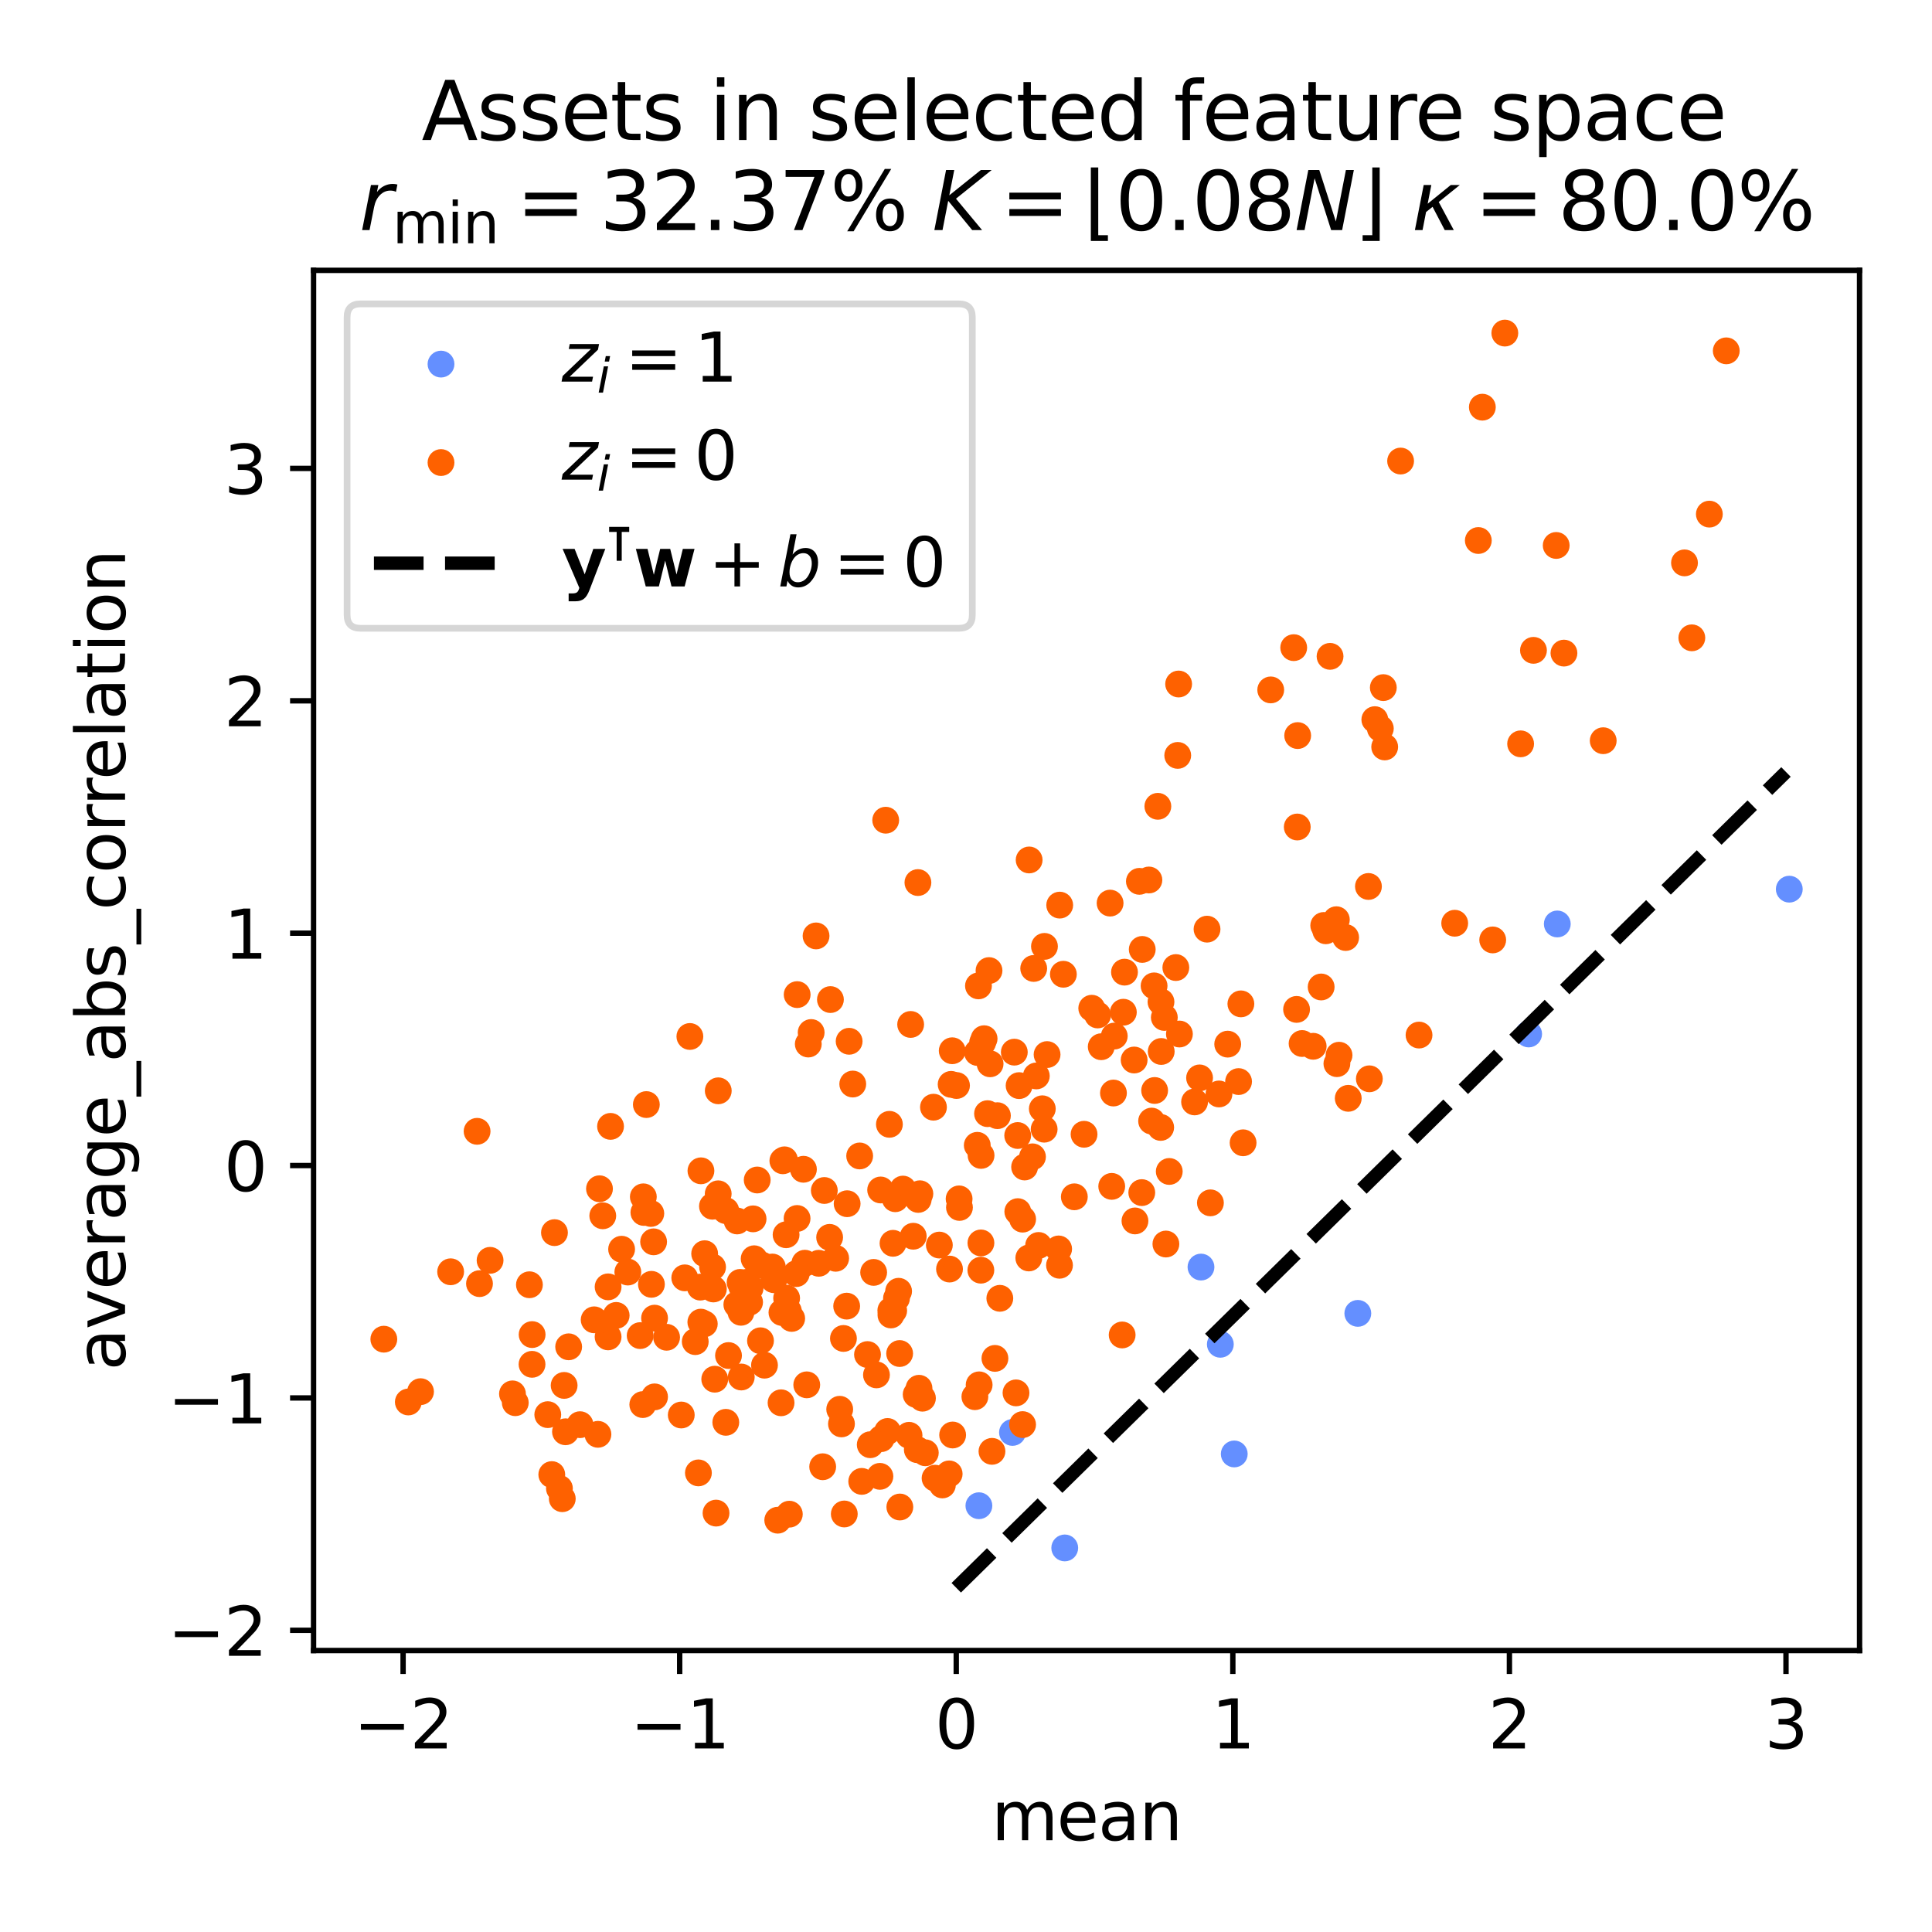 <?xml version="1.0" encoding="utf-8" standalone="no"?>
<!DOCTYPE svg PUBLIC "-//W3C//DTD SVG 1.1//EN"
  "http://www.w3.org/Graphics/SVG/1.1/DTD/svg11.dtd">
<svg xmlns:xlink="http://www.w3.org/1999/xlink" width="288pt" height="288pt" viewBox="0 0 288 288" xmlns="http://www.w3.org/2000/svg" version="1.1">
 <defs>
  <style type="text/css">*{stroke-linejoin: round; stroke-linecap: butt}</style>
 </defs>
 <g id="figure_1">
  <g id="patch_1">
   <path d="M 0 288 
L 288 288 
L 288 0 
L 0 0 
z
" style="fill: #ffffff"/>
  </g>
  <g id="axes_1">
   <g id="patch_2">
    <path d="M 46.741 246.04 
L 277.2 246.04 
L 277.2 40.301 
L 46.741 40.301 
z
" style="fill: #ffffff"/>
   </g>
   <g id="PathCollection_1">
    <defs>
     <path id="C0_0_9feb03b21c" d="M 0 1.5 
C 0.398 1.5 0.779 1.342 1.061 1.061 
C 1.342 0.779 1.5 0.398 1.5 -0 
C 1.5 -0.398 1.342 -0.779 1.061 -1.061 
C 0.779 -1.342 0.398 -1.5 0 -1.5 
C -0.398 -1.5 -0.779 -1.342 -1.061 -1.061 
C -1.342 -0.779 -1.5 -0.398 -1.5 0 
C -1.5 0.398 -1.342 0.779 -1.061 1.061 
C -0.779 1.342 -0.398 1.5 0 1.5 
z
"/>
    </defs>
    <g clip-path="url(#p925145eeff)">
     <use xlink:href="#C0_0_9feb03b21c" x="227.871" y="154.132" style="fill: #648fff; stroke: #648fff"/>
    </g>
    <g clip-path="url(#p925145eeff)">
     <use xlink:href="#C0_0_9feb03b21c" x="266.725" y="132.546" style="fill: #648fff; stroke: #648fff"/>
    </g>
    <g clip-path="url(#p925145eeff)">
     <use xlink:href="#C0_0_9feb03b21c" x="202.408" y="195.782" style="fill: #648fff; stroke: #648fff"/>
    </g>
    <g clip-path="url(#p925145eeff)">
     <use xlink:href="#C0_0_9feb03b21c" x="183.988" y="216.738" style="fill: #648fff; stroke: #648fff"/>
    </g>
    <g clip-path="url(#p925145eeff)">
     <use xlink:href="#C0_0_9feb03b21c" x="232.142" y="137.734" style="fill: #648fff; stroke: #648fff"/>
    </g>
    <g clip-path="url(#p925145eeff)">
     <use xlink:href="#C0_0_9feb03b21c" x="181.914" y="200.391" style="fill: #648fff; stroke: #648fff"/>
    </g>
    <g clip-path="url(#p925145eeff)">
     <use xlink:href="#C0_0_9feb03b21c" x="179.029" y="188.88" style="fill: #648fff; stroke: #648fff"/>
    </g>
    <g clip-path="url(#p925145eeff)">
     <use xlink:href="#C0_0_9feb03b21c" x="150.931" y="213.531" style="fill: #648fff; stroke: #648fff"/>
    </g>
    <g clip-path="url(#p925145eeff)">
     <use xlink:href="#C0_0_9feb03b21c" x="145.923" y="224.455" style="fill: #648fff; stroke: #648fff"/>
    </g>
    <g clip-path="url(#p925145eeff)">
     <use xlink:href="#C0_0_9feb03b21c" x="158.72" y="230.747" style="fill: #648fff; stroke: #648fff"/>
    </g>
   </g>
   <g id="PathCollection_2">
    <defs>
     <path id="C1_0_94cc39acbf" d="M 0 1.5 
C 0.398 1.5 0.779 1.342 1.061 1.061 
C 1.342 0.779 1.5 0.398 1.5 -0 
C 1.5 -0.398 1.342 -0.779 1.061 -1.061 
C 0.779 -1.342 0.398 -1.5 0 -1.5 
C -0.398 -1.5 -0.779 -1.342 -1.061 -1.061 
C -1.342 -0.779 -1.5 -0.398 -1.5 0 
C -1.5 0.398 -1.342 0.779 -1.061 1.061 
C -0.779 1.342 -0.398 1.5 0 1.5 
z
"/>
    </defs>
    <g clip-path="url(#p925145eeff)">
     <use xlink:href="#C1_0_94cc39acbf" x="195.754" y="155.968" style="fill: #fe6100; stroke: #fe6100"/>
    </g>
    <g clip-path="url(#p925145eeff)">
     <use xlink:href="#C1_0_94cc39acbf" x="155.65" y="168.327" style="fill: #fe6100; stroke: #fe6100"/>
    </g>
    <g clip-path="url(#p925145eeff)">
     <use xlink:href="#C1_0_94cc39acbf" x="171.668" y="167.118" style="fill: #fe6100; stroke: #fe6100"/>
    </g>
    <g clip-path="url(#p925145eeff)">
     <use xlink:href="#C1_0_94cc39acbf" x="206.209" y="102.501" style="fill: #fe6100; stroke: #fe6100"/>
    </g>
    <g clip-path="url(#p925145eeff)">
     <use xlink:href="#C1_0_94cc39acbf" x="113.366" y="199.866" style="fill: #fe6100; stroke: #fe6100"/>
    </g>
    <g clip-path="url(#p925145eeff)">
     <use xlink:href="#C1_0_94cc39acbf" x="151.707" y="169.269" style="fill: #fe6100; stroke: #fe6100"/>
    </g>
    <g clip-path="url(#p925145eeff)">
     <use xlink:href="#C1_0_94cc39acbf" x="175.562" y="112.607" style="fill: #fe6100; stroke: #fe6100"/>
    </g>
    <g clip-path="url(#p925145eeff)">
     <use xlink:href="#C1_0_94cc39acbf" x="122.636" y="218.644" style="fill: #fe6100; stroke: #fe6100"/>
    </g>
    <g clip-path="url(#p925145eeff)">
     <use xlink:href="#C1_0_94cc39acbf" x="197.635" y="138.75" style="fill: #fe6100; stroke: #fe6100"/>
    </g>
    <g clip-path="url(#p925145eeff)">
     <use xlink:href="#C1_0_94cc39acbf" x="154.093" y="144.366" style="fill: #fe6100; stroke: #fe6100"/>
    </g>
    <g clip-path="url(#p925145eeff)">
     <use xlink:href="#C1_0_94cc39acbf" x="136.994" y="206.946" style="fill: #fe6100; stroke: #fe6100"/>
    </g>
    <g clip-path="url(#p925145eeff)">
     <use xlink:href="#C1_0_94cc39acbf" x="146.224" y="185.281" style="fill: #fe6100; stroke: #fe6100"/>
    </g>
    <g clip-path="url(#p925145eeff)">
     <use xlink:href="#C1_0_94cc39acbf" x="146.699" y="154.839" style="fill: #fe6100; stroke: #fe6100"/>
    </g>
    <g clip-path="url(#p925145eeff)">
     <use xlink:href="#C1_0_94cc39acbf" x="104.488" y="174.531" style="fill: #fe6100; stroke: #fe6100"/>
    </g>
    <g clip-path="url(#p925145eeff)">
     <use xlink:href="#C1_0_94cc39acbf" x="192.852" y="96.544" style="fill: #fe6100; stroke: #fe6100"/>
    </g>
    <g clip-path="url(#p925145eeff)">
     <use xlink:href="#C1_0_94cc39acbf" x="220.371" y="80.573" style="fill: #fe6100; stroke: #fe6100"/>
    </g>
    <g clip-path="url(#p925145eeff)">
     <use xlink:href="#C1_0_94cc39acbf" x="126.212" y="194.704" style="fill: #fe6100; stroke: #fe6100"/>
    </g>
    <g clip-path="url(#p925145eeff)">
     <use xlink:href="#C1_0_94cc39acbf" x="104.473" y="197.088" style="fill: #fe6100; stroke: #fe6100"/>
    </g>
    <g clip-path="url(#p925145eeff)">
     <use xlink:href="#C1_0_94cc39acbf" x="130.234" y="189.674" style="fill: #fe6100; stroke: #fe6100"/>
    </g>
    <g clip-path="url(#p925145eeff)">
     <use xlink:href="#C1_0_94cc39acbf" x="82.254" y="219.814" style="fill: #fe6100; stroke: #fe6100"/>
    </g>
    <g clip-path="url(#p925145eeff)">
     <use xlink:href="#C1_0_94cc39acbf" x="113.961" y="203.505" style="fill: #fe6100; stroke: #fe6100"/>
    </g>
    <g clip-path="url(#p925145eeff)">
     <use xlink:href="#C1_0_94cc39acbf" x="147.871" y="216.349" style="fill: #fe6100; stroke: #fe6100"/>
    </g>
    <g clip-path="url(#p925145eeff)">
     <use xlink:href="#C1_0_94cc39acbf" x="111.414" y="191.142" style="fill: #fe6100; stroke: #fe6100"/>
    </g>
    <g clip-path="url(#p925145eeff)">
     <use xlink:href="#C1_0_94cc39acbf" x="117.261" y="193.512" style="fill: #fe6100; stroke: #fe6100"/>
    </g>
    <g clip-path="url(#p925145eeff)">
     <use xlink:href="#C1_0_94cc39acbf" x="153.413" y="128.193" style="fill: #fe6100; stroke: #fe6100"/>
    </g>
    <g clip-path="url(#p925145eeff)">
     <use xlink:href="#C1_0_94cc39acbf" x="155.375" y="165.284" style="fill: #fe6100; stroke: #fe6100"/>
    </g>
    <g clip-path="url(#p925145eeff)">
     <use xlink:href="#C1_0_94cc39acbf" x="82.653" y="183.747" style="fill: #fe6100; stroke: #fe6100"/>
    </g>
    <g clip-path="url(#p925145eeff)">
     <use xlink:href="#C1_0_94cc39acbf" x="120.49" y="155.633" style="fill: #fe6100; stroke: #fe6100"/>
    </g>
    <g clip-path="url(#p925145eeff)">
     <use xlink:href="#C1_0_94cc39acbf" x="145.679" y="170.73" style="fill: #fe6100; stroke: #fe6100"/>
    </g>
    <g clip-path="url(#p925145eeff)">
     <use xlink:href="#C1_0_94cc39acbf" x="152.441" y="181.736" style="fill: #fe6100; stroke: #fe6100"/>
    </g>
    <g clip-path="url(#p925145eeff)">
     <use xlink:href="#C1_0_94cc39acbf" x="151.917" y="161.832" style="fill: #fe6100; stroke: #fe6100"/>
    </g>
    <g clip-path="url(#p925145eeff)">
     <use xlink:href="#C1_0_94cc39acbf" x="102.839" y="154.506" style="fill: #fe6100; stroke: #fe6100"/>
    </g>
    <g clip-path="url(#p925145eeff)">
     <use xlink:href="#C1_0_94cc39acbf" x="83.818" y="223.408" style="fill: #fe6100; stroke: #fe6100"/>
    </g>
    <g clip-path="url(#p925145eeff)">
     <use xlink:href="#C1_0_94cc39acbf" x="193.443" y="109.65" style="fill: #fe6100; stroke: #fe6100"/>
    </g>
    <g clip-path="url(#p925145eeff)">
     <use xlink:href="#C1_0_94cc39acbf" x="67.176" y="189.582" style="fill: #fe6100; stroke: #fe6100"/>
    </g>
    <g clip-path="url(#p925145eeff)">
     <use xlink:href="#C1_0_94cc39acbf" x="172.038" y="146.963" style="fill: #fe6100; stroke: #fe6100"/>
    </g>
    <g clip-path="url(#p925145eeff)">
     <use xlink:href="#C1_0_94cc39acbf" x="91.851" y="196.087" style="fill: #fe6100; stroke: #fe6100"/>
    </g>
    <g clip-path="url(#p925145eeff)">
     <use xlink:href="#C1_0_94cc39acbf" x="112.26" y="181.693" style="fill: #fe6100; stroke: #fe6100"/>
    </g>
    <g clip-path="url(#p925145eeff)">
     <use xlink:href="#C1_0_94cc39acbf" x="154.822" y="185.657" style="fill: #fe6100; stroke: #fe6100"/>
    </g>
    <g clip-path="url(#p925145eeff)">
     <use xlink:href="#C1_0_94cc39acbf" x="132.03" y="122.266" style="fill: #fe6100; stroke: #fe6100"/>
    </g>
    <g clip-path="url(#p925145eeff)">
     <use xlink:href="#C1_0_94cc39acbf" x="141.543" y="189.176" style="fill: #fe6100; stroke: #fe6100"/>
    </g>
    <g clip-path="url(#p925145eeff)">
     <use xlink:href="#C1_0_94cc39acbf" x="170.203" y="177.78" style="fill: #fe6100; stroke: #fe6100"/>
    </g>
    <g clip-path="url(#p925145eeff)">
     <use xlink:href="#C1_0_94cc39acbf" x="112.876" y="175.901" style="fill: #fe6100; stroke: #fe6100"/>
    </g>
    <g clip-path="url(#p925145eeff)">
     <use xlink:href="#C1_0_94cc39acbf" x="108.192" y="180.462" style="fill: #fe6100; stroke: #fe6100"/>
    </g>
    <g clip-path="url(#p925145eeff)">
     <use xlink:href="#C1_0_94cc39acbf" x="86.46" y="212.376" style="fill: #fe6100; stroke: #fe6100"/>
    </g>
    <g clip-path="url(#p925145eeff)">
     <use xlink:href="#C1_0_94cc39acbf" x="153.363" y="187.522" style="fill: #fe6100; stroke: #fe6100"/>
    </g>
    <g clip-path="url(#p925145eeff)">
     <use xlink:href="#C1_0_94cc39acbf" x="151.722" y="180.616" style="fill: #fe6100; stroke: #fe6100"/>
    </g>
    <g clip-path="url(#p925145eeff)">
     <use xlink:href="#C1_0_94cc39acbf" x="119.978" y="188.305" style="fill: #fe6100; stroke: #fe6100"/>
    </g>
    <g clip-path="url(#p925145eeff)">
     <use xlink:href="#C1_0_94cc39acbf" x="151.202" y="156.843" style="fill: #fe6100; stroke: #fe6100"/>
    </g>
    <g clip-path="url(#p925145eeff)">
     <use xlink:href="#C1_0_94cc39acbf" x="103.64" y="199.995" style="fill: #fe6100; stroke: #fe6100"/>
    </g>
    <g clip-path="url(#p925145eeff)">
     <use xlink:href="#C1_0_94cc39acbf" x="169.187" y="182.002" style="fill: #fe6100; stroke: #fe6100"/>
    </g>
    <g clip-path="url(#p925145eeff)">
     <use xlink:href="#C1_0_94cc39acbf" x="146.476" y="155.416" style="fill: #fe6100; stroke: #fe6100"/>
    </g>
    <g clip-path="url(#p925145eeff)">
     <use xlink:href="#C1_0_94cc39acbf" x="88.572" y="196.743" style="fill: #fe6100; stroke: #fe6100"/>
    </g>
    <g clip-path="url(#p925145eeff)">
     <use xlink:href="#C1_0_94cc39acbf" x="139.39" y="220.351" style="fill: #fe6100; stroke: #fe6100"/>
    </g>
    <g clip-path="url(#p925145eeff)">
     <use xlink:href="#C1_0_94cc39acbf" x="108.598" y="202.069" style="fill: #fe6100; stroke: #fe6100"/>
    </g>
    <g clip-path="url(#p925145eeff)">
     <use xlink:href="#C1_0_94cc39acbf" x="145.96" y="206.436" style="fill: #fe6100; stroke: #fe6100"/>
    </g>
    <g clip-path="url(#p925145eeff)">
     <use xlink:href="#C1_0_94cc39acbf" x="189.425" y="102.844" style="fill: #fe6100; stroke: #fe6100"/>
    </g>
    <g clip-path="url(#p925145eeff)">
     <use xlink:href="#C1_0_94cc39acbf" x="79.309" y="203.377" style="fill: #fe6100; stroke: #fe6100"/>
    </g>
    <g clip-path="url(#p925145eeff)">
     <use xlink:href="#C1_0_94cc39acbf" x="126.281" y="179.436" style="fill: #fe6100; stroke: #fe6100"/>
    </g>
    <g clip-path="url(#p925145eeff)">
     <use xlink:href="#C1_0_94cc39acbf" x="254.81" y="76.639" style="fill: #fe6100; stroke: #fe6100"/>
    </g>
    <g clip-path="url(#p925145eeff)">
     <use xlink:href="#C1_0_94cc39acbf" x="110.591" y="191.827" style="fill: #fe6100; stroke: #fe6100"/>
    </g>
    <g clip-path="url(#p925145eeff)">
     <use xlink:href="#C1_0_94cc39acbf" x="193.277" y="150.471" style="fill: #fe6100; stroke: #fe6100"/>
    </g>
    <g clip-path="url(#p925145eeff)">
     <use xlink:href="#C1_0_94cc39acbf" x="102.077" y="190.488" style="fill: #fe6100; stroke: #fe6100"/>
    </g>
    <g clip-path="url(#p925145eeff)">
     <use xlink:href="#C1_0_94cc39acbf" x="115.937" y="226.613" style="fill: #fe6100; stroke: #fe6100"/>
    </g>
    <g clip-path="url(#p925145eeff)">
     <use xlink:href="#C1_0_94cc39acbf" x="142.009" y="213.914" style="fill: #fe6100; stroke: #fe6100"/>
    </g>
    <g clip-path="url(#p925145eeff)">
     <use xlink:href="#C1_0_94cc39acbf" x="106.204" y="179.81" style="fill: #fe6100; stroke: #fe6100"/>
    </g>
    <g clip-path="url(#p925145eeff)">
     <use xlink:href="#C1_0_94cc39acbf" x="89.854" y="181.237" style="fill: #fe6100; stroke: #fe6100"/>
    </g>
    <g clip-path="url(#p925145eeff)">
     <use xlink:href="#C1_0_94cc39acbf" x="78.92" y="191.517" style="fill: #fe6100; stroke: #fe6100"/>
    </g>
    <g clip-path="url(#p925145eeff)">
     <use xlink:href="#C1_0_94cc39acbf" x="162.745" y="150.295" style="fill: #fe6100; stroke: #fe6100"/>
    </g>
    <g clip-path="url(#p925145eeff)">
     <use xlink:href="#C1_0_94cc39acbf" x="200.98" y="163.726" style="fill: #fe6100; stroke: #fe6100"/>
    </g>
    <g clip-path="url(#p925145eeff)">
     <use xlink:href="#C1_0_94cc39acbf" x="116.7" y="173.037" style="fill: #fe6100; stroke: #fe6100"/>
    </g>
    <g clip-path="url(#p925145eeff)">
     <use xlink:href="#C1_0_94cc39acbf" x="146.214" y="189.345" style="fill: #fe6100; stroke: #fe6100"/>
    </g>
    <g clip-path="url(#p925145eeff)">
     <use xlink:href="#C1_0_94cc39acbf" x="143.026" y="179.989" style="fill: #fe6100; stroke: #fe6100"/>
    </g>
    <g clip-path="url(#p925145eeff)">
     <use xlink:href="#C1_0_94cc39acbf" x="135.508" y="213.958" style="fill: #fe6100; stroke: #fe6100"/>
    </g>
    <g clip-path="url(#p925145eeff)">
     <use xlink:href="#C1_0_94cc39acbf" x="137.935" y="216.562" style="fill: #fe6100; stroke: #fe6100"/>
    </g>
    <g clip-path="url(#p925145eeff)">
     <use xlink:href="#C1_0_94cc39acbf" x="175.697" y="101.964" style="fill: #fe6100; stroke: #fe6100"/>
    </g>
    <g clip-path="url(#p925145eeff)">
     <use xlink:href="#C1_0_94cc39acbf" x="173.799" y="185.445" style="fill: #fe6100; stroke: #fe6100"/>
    </g>
    <g clip-path="url(#p925145eeff)">
     <use xlink:href="#C1_0_94cc39acbf" x="151.455" y="207.634" style="fill: #fe6100; stroke: #fe6100"/>
    </g>
    <g clip-path="url(#p925145eeff)">
     <use xlink:href="#C1_0_94cc39acbf" x="97.432" y="185.117" style="fill: #fe6100; stroke: #fe6100"/>
    </g>
    <g clip-path="url(#p925145eeff)">
     <use xlink:href="#C1_0_94cc39acbf" x="125.436" y="212.257" style="fill: #fe6100; stroke: #fe6100"/>
    </g>
    <g clip-path="url(#p925145eeff)">
     <use xlink:href="#C1_0_94cc39acbf" x="76.813" y="209.098" style="fill: #fe6100; stroke: #fe6100"/>
    </g>
    <g clip-path="url(#p925145eeff)">
     <use xlink:href="#C1_0_94cc39acbf" x="123.673" y="184.452" style="fill: #fe6100; stroke: #fe6100"/>
    </g>
    <g clip-path="url(#p925145eeff)">
     <use xlink:href="#C1_0_94cc39acbf" x="122.048" y="188.316" style="fill: #fe6100; stroke: #fe6100"/>
    </g>
    <g clip-path="url(#p925145eeff)">
     <use xlink:href="#C1_0_94cc39acbf" x="137.508" y="208.428" style="fill: #fe6100; stroke: #fe6100"/>
    </g>
    <g clip-path="url(#p925145eeff)">
     <use xlink:href="#C1_0_94cc39acbf" x="118.016" y="196.534" style="fill: #fe6100; stroke: #fe6100"/>
    </g>
    <g clip-path="url(#p925145eeff)">
     <use xlink:href="#C1_0_94cc39acbf" x="140.481" y="221.358" style="fill: #fe6100; stroke: #fe6100"/>
    </g>
    <g clip-path="url(#p925145eeff)">
     <use xlink:href="#C1_0_94cc39acbf" x="163.624" y="151.298" style="fill: #fe6100; stroke: #fe6100"/>
    </g>
    <g clip-path="url(#p925145eeff)">
     <use xlink:href="#C1_0_94cc39acbf" x="173.1" y="156.742" style="fill: #fe6100; stroke: #fe6100"/>
    </g>
    <g clip-path="url(#p925145eeff)">
     <use xlink:href="#C1_0_94cc39acbf" x="167.626" y="144.917" style="fill: #fe6100; stroke: #fe6100"/>
    </g>
    <g clip-path="url(#p925145eeff)">
     <use xlink:href="#C1_0_94cc39acbf" x="169.064" y="158.014" style="fill: #fe6100; stroke: #fe6100"/>
    </g>
    <g clip-path="url(#p925145eeff)">
     <use xlink:href="#C1_0_94cc39acbf" x="173.066" y="149.351" style="fill: #fe6100; stroke: #fe6100"/>
    </g>
    <g clip-path="url(#p925145eeff)">
     <use xlink:href="#C1_0_94cc39acbf" x="62.686" y="207.454" style="fill: #fe6100; stroke: #fe6100"/>
    </g>
    <g clip-path="url(#p925145eeff)">
     <use xlink:href="#C1_0_94cc39acbf" x="157.937" y="188.611" style="fill: #fe6100; stroke: #fe6100"/>
    </g>
    <g clip-path="url(#p925145eeff)">
     <use xlink:href="#C1_0_94cc39acbf" x="170.272" y="141.529" style="fill: #fe6100; stroke: #fe6100"/>
    </g>
    <g clip-path="url(#p925145eeff)">
     <use xlink:href="#C1_0_94cc39acbf" x="158.515" y="145.231" style="fill: #fe6100; stroke: #fe6100"/>
    </g>
    <g clip-path="url(#p925145eeff)">
     <use xlink:href="#C1_0_94cc39acbf" x="206.414" y="111.345" style="fill: #fe6100; stroke: #fe6100"/>
    </g>
    <g clip-path="url(#p925145eeff)">
     <use xlink:href="#C1_0_94cc39acbf" x="145.325" y="208.202" style="fill: #fe6100; stroke: #fe6100"/>
    </g>
    <g clip-path="url(#p925145eeff)">
     <use xlink:href="#C1_0_94cc39acbf" x="178.819" y="160.682" style="fill: #fe6100; stroke: #fe6100"/>
    </g>
    <g clip-path="url(#p925145eeff)">
     <use xlink:href="#C1_0_94cc39acbf" x="125.73" y="199.521" style="fill: #fe6100; stroke: #fe6100"/>
    </g>
    <g clip-path="url(#p925145eeff)">
     <use xlink:href="#C1_0_94cc39acbf" x="238.988" y="110.417" style="fill: #fe6100; stroke: #fe6100"/>
    </g>
    <g clip-path="url(#p925145eeff)">
     <use xlink:href="#C1_0_94cc39acbf" x="97.574" y="196.495" style="fill: #fe6100; stroke: #fe6100"/>
    </g>
    <g clip-path="url(#p925145eeff)">
     <use xlink:href="#C1_0_94cc39acbf" x="110.326" y="191.166" style="fill: #fe6100; stroke: #fe6100"/>
    </g>
    <g clip-path="url(#p925145eeff)">
     <use xlink:href="#C1_0_94cc39acbf" x="89.364" y="177.207" style="fill: #fe6100; stroke: #fe6100"/>
    </g>
    <g clip-path="url(#p925145eeff)">
     <use xlink:href="#C1_0_94cc39acbf" x="137.124" y="177.949" style="fill: #fe6100; stroke: #fe6100"/>
    </g>
    <g clip-path="url(#p925145eeff)">
     <use xlink:href="#C1_0_94cc39acbf" x="127.119" y="161.596" style="fill: #fe6100; stroke: #fe6100"/>
    </g>
    <g clip-path="url(#p925145eeff)">
     <use xlink:href="#C1_0_94cc39acbf" x="233.135" y="97.357" style="fill: #fe6100; stroke: #fe6100"/>
    </g>
    <g clip-path="url(#p925145eeff)">
     <use xlink:href="#C1_0_94cc39acbf" x="200.593" y="139.753" style="fill: #fe6100; stroke: #fe6100"/>
    </g>
    <g clip-path="url(#p925145eeff)">
     <use xlink:href="#C1_0_94cc39acbf" x="81.656" y="210.878" style="fill: #fe6100; stroke: #fe6100"/>
    </g>
    <g clip-path="url(#p925145eeff)">
     <use xlink:href="#C1_0_94cc39acbf" x="147.592" y="158.58" style="fill: #fe6100; stroke: #fe6100"/>
    </g>
    <g clip-path="url(#p925145eeff)">
     <use xlink:href="#C1_0_94cc39acbf" x="91.013" y="167.906" style="fill: #fe6100; stroke: #fe6100"/>
    </g>
    <g clip-path="url(#p925145eeff)">
     <use xlink:href="#C1_0_94cc39acbf" x="136.877" y="178.797" style="fill: #fe6100; stroke: #fe6100"/>
    </g>
    <g clip-path="url(#p925145eeff)">
     <use xlink:href="#C1_0_94cc39acbf" x="130.654" y="204.952" style="fill: #fe6100; stroke: #fe6100"/>
    </g>
    <g clip-path="url(#p925145eeff)">
     <use xlink:href="#C1_0_94cc39acbf" x="97.106" y="191.452" style="fill: #fe6100; stroke: #fe6100"/>
    </g>
    <g clip-path="url(#p925145eeff)">
     <use xlink:href="#C1_0_94cc39acbf" x="110.457" y="195.62" style="fill: #fe6100; stroke: #fe6100"/>
    </g>
    <g clip-path="url(#p925145eeff)">
     <use xlink:href="#C1_0_94cc39acbf" x="115.354" y="190.766" style="fill: #fe6100; stroke: #fe6100"/>
    </g>
    <g clip-path="url(#p925145eeff)">
     <use xlink:href="#C1_0_94cc39acbf" x="216.85" y="137.626" style="fill: #fe6100; stroke: #fe6100"/>
    </g>
    <g clip-path="url(#p925145eeff)">
     <use xlink:href="#C1_0_94cc39acbf" x="141.49" y="219.711" style="fill: #fe6100; stroke: #fe6100"/>
    </g>
    <g clip-path="url(#p925145eeff)">
     <use xlink:href="#C1_0_94cc39acbf" x="222.516" y="140.113" style="fill: #fe6100; stroke: #fe6100"/>
    </g>
    <g clip-path="url(#p925145eeff)">
     <use xlink:href="#C1_0_94cc39acbf" x="132.81" y="196.019" style="fill: #fe6100; stroke: #fe6100"/>
    </g>
    <g clip-path="url(#p925145eeff)">
     <use xlink:href="#C1_0_94cc39acbf" x="167.457" y="150.891" style="fill: #fe6100; stroke: #fe6100"/>
    </g>
    <g clip-path="url(#p925145eeff)">
     <use xlink:href="#C1_0_94cc39acbf" x="199.209" y="137.1" style="fill: #fe6100; stroke: #fe6100"/>
    </g>
    <g clip-path="url(#p925145eeff)">
     <use xlink:href="#C1_0_94cc39acbf" x="224.322" y="49.653" style="fill: #fe6100; stroke: #fe6100"/>
    </g>
    <g clip-path="url(#p925145eeff)">
     <use xlink:href="#C1_0_94cc39acbf" x="118.819" y="181.636" style="fill: #fe6100; stroke: #fe6100"/>
    </g>
    <g clip-path="url(#p925145eeff)">
     <use xlink:href="#C1_0_94cc39acbf" x="199.289" y="158.559" style="fill: #fe6100; stroke: #fe6100"/>
    </g>
    <g clip-path="url(#p925145eeff)">
     <use xlink:href="#C1_0_94cc39acbf" x="128.15" y="172.315" style="fill: #fe6100; stroke: #fe6100"/>
    </g>
    <g clip-path="url(#p925145eeff)">
     <use xlink:href="#C1_0_94cc39acbf" x="131.277" y="177.387" style="fill: #fe6100; stroke: #fe6100"/>
    </g>
    <g clip-path="url(#p925145eeff)">
     <use xlink:href="#C1_0_94cc39acbf" x="116.432" y="209.112" style="fill: #fe6100; stroke: #fe6100"/>
    </g>
    <g clip-path="url(#p925145eeff)">
     <use xlink:href="#C1_0_94cc39acbf" x="172.119" y="162.556" style="fill: #fe6100; stroke: #fe6100"/>
    </g>
    <g clip-path="url(#p925145eeff)">
     <use xlink:href="#C1_0_94cc39acbf" x="146.245" y="172.235" style="fill: #fe6100; stroke: #fe6100"/>
    </g>
    <g clip-path="url(#p925145eeff)">
     <use xlink:href="#C1_0_94cc39acbf" x="172.599" y="120.195" style="fill: #fe6100; stroke: #fe6100"/>
    </g>
    <g clip-path="url(#p925145eeff)">
     <use xlink:href="#C1_0_94cc39acbf" x="111.62" y="192.1" style="fill: #fe6100; stroke: #fe6100"/>
    </g>
    <g clip-path="url(#p925145eeff)">
     <use xlink:href="#C1_0_94cc39acbf" x="157.969" y="134.924" style="fill: #fe6100; stroke: #fe6100"/>
    </g>
    <g clip-path="url(#p925145eeff)">
     <use xlink:href="#C1_0_94cc39acbf" x="123.79" y="149.004" style="fill: #fe6100; stroke: #fe6100"/>
    </g>
    <g clip-path="url(#p925145eeff)">
     <use xlink:href="#C1_0_94cc39acbf" x="208.786" y="68.728" style="fill: #fe6100; stroke: #fe6100"/>
    </g>
    <g clip-path="url(#p925145eeff)">
     <use xlink:href="#C1_0_94cc39acbf" x="153.91" y="172.446" style="fill: #fe6100; stroke: #fe6100"/>
    </g>
    <g clip-path="url(#p925145eeff)">
     <use xlink:href="#C1_0_94cc39acbf" x="116.94" y="172.892" style="fill: #fe6100; stroke: #fe6100"/>
    </g>
    <g clip-path="url(#p925145eeff)">
     <use xlink:href="#C1_0_94cc39acbf" x="173.022" y="168.062" style="fill: #fe6100; stroke: #fe6100"/>
    </g>
    <g clip-path="url(#p925145eeff)">
     <use xlink:href="#C1_0_94cc39acbf" x="194.1" y="155.555" style="fill: #fe6100; stroke: #fe6100"/>
    </g>
    <g clip-path="url(#p925145eeff)">
     <use xlink:href="#C1_0_94cc39acbf" x="133.637" y="193.539" style="fill: #fe6100; stroke: #fe6100"/>
    </g>
    <g clip-path="url(#p925145eeff)">
     <use xlink:href="#C1_0_94cc39acbf" x="105.043" y="186.888" style="fill: #fe6100; stroke: #fe6100"/>
    </g>
    <g clip-path="url(#p925145eeff)">
     <use xlink:href="#C1_0_94cc39acbf" x="147.432" y="144.682" style="fill: #fe6100; stroke: #fe6100"/>
    </g>
    <g clip-path="url(#p925145eeff)">
     <use xlink:href="#C1_0_94cc39acbf" x="95.901" y="178.41" style="fill: #fe6100; stroke: #fe6100"/>
    </g>
    <g clip-path="url(#p925145eeff)">
     <use xlink:href="#C1_0_94cc39acbf" x="175.28" y="144.232" style="fill: #fe6100; stroke: #fe6100"/>
    </g>
    <g clip-path="url(#p925145eeff)">
     <use xlink:href="#C1_0_94cc39acbf" x="84.296" y="213.432" style="fill: #fe6100; stroke: #fe6100"/>
    </g>
    <g clip-path="url(#p925145eeff)">
     <use xlink:href="#C1_0_94cc39acbf" x="124.569" y="187.57" style="fill: #fe6100; stroke: #fe6100"/>
    </g>
    <g clip-path="url(#p925145eeff)">
     <use xlink:href="#C1_0_94cc39acbf" x="226.677" y="110.883" style="fill: #fe6100; stroke: #fe6100"/>
    </g>
    <g clip-path="url(#p925145eeff)">
     <use xlink:href="#C1_0_94cc39acbf" x="111.74" y="194.111" style="fill: #fe6100; stroke: #fe6100"/>
    </g>
    <g clip-path="url(#p925145eeff)">
     <use xlink:href="#C1_0_94cc39acbf" x="136.833" y="131.562" style="fill: #fe6100; stroke: #fe6100"/>
    </g>
    <g clip-path="url(#p925145eeff)">
     <use xlink:href="#C1_0_94cc39acbf" x="165.48" y="134.625" style="fill: #fe6100; stroke: #fe6100"/>
    </g>
    <g clip-path="url(#p925145eeff)">
     <use xlink:href="#C1_0_94cc39acbf" x="136.137" y="184.284" style="fill: #fe6100; stroke: #fe6100"/>
    </g>
    <g clip-path="url(#p925145eeff)">
     <use xlink:href="#C1_0_94cc39acbf" x="142.973" y="178.715" style="fill: #fe6100; stroke: #fe6100"/>
    </g>
    <g clip-path="url(#p925145eeff)">
     <use xlink:href="#C1_0_94cc39acbf" x="57.217" y="199.63" style="fill: #fe6100; stroke: #fe6100"/>
    </g>
    <g clip-path="url(#p925145eeff)">
     <use xlink:href="#C1_0_94cc39acbf" x="132.582" y="167.601" style="fill: #fe6100; stroke: #fe6100"/>
    </g>
    <g clip-path="url(#p925145eeff)">
     <use xlink:href="#C1_0_94cc39acbf" x="174.3" y="174.627" style="fill: #fe6100; stroke: #fe6100"/>
    </g>
    <g clip-path="url(#p925145eeff)">
     <use xlink:href="#C1_0_94cc39acbf" x="205.765" y="108.599" style="fill: #fe6100; stroke: #fe6100"/>
    </g>
    <g clip-path="url(#p925145eeff)">
     <use xlink:href="#C1_0_94cc39acbf" x="184.976" y="149.644" style="fill: #fe6100; stroke: #fe6100"/>
    </g>
    <g clip-path="url(#p925145eeff)">
     <use xlink:href="#C1_0_94cc39acbf" x="139.151" y="165.048" style="fill: #fe6100; stroke: #fe6100"/>
    </g>
    <g clip-path="url(#p925145eeff)">
     <use xlink:href="#C1_0_94cc39acbf" x="104.989" y="197.346" style="fill: #fe6100; stroke: #fe6100"/>
    </g>
    <g clip-path="url(#p925145eeff)">
     <use xlink:href="#C1_0_94cc39acbf" x="165.724" y="176.851" style="fill: #fe6100; stroke: #fe6100"/>
    </g>
    <g clip-path="url(#p925145eeff)">
     <use xlink:href="#C1_0_94cc39acbf" x="154.483" y="160.388" style="fill: #fe6100; stroke: #fe6100"/>
    </g>
    <g clip-path="url(#p925145eeff)">
     <use xlink:href="#C1_0_94cc39acbf" x="109.839" y="194.47" style="fill: #fe6100; stroke: #fe6100"/>
    </g>
    <g clip-path="url(#p925145eeff)">
     <use xlink:href="#C1_0_94cc39acbf" x="203.991" y="132.144" style="fill: #fe6100; stroke: #fe6100"/>
    </g>
    <g clip-path="url(#p925145eeff)">
     <use xlink:href="#C1_0_94cc39acbf" x="156.087" y="157.203" style="fill: #fe6100; stroke: #fe6100"/>
    </g>
    <g clip-path="url(#p925145eeff)">
     <use xlink:href="#C1_0_94cc39acbf" x="134.108" y="201.768" style="fill: #fe6100; stroke: #fe6100"/>
    </g>
    <g clip-path="url(#p925145eeff)">
     <use xlink:href="#C1_0_94cc39acbf" x="95.984" y="180.736" style="fill: #fe6100; stroke: #fe6100"/>
    </g>
    <g clip-path="url(#p925145eeff)">
     <use xlink:href="#C1_0_94cc39acbf" x="165.98" y="162.935" style="fill: #fe6100; stroke: #fe6100"/>
    </g>
    <g clip-path="url(#p925145eeff)">
     <use xlink:href="#C1_0_94cc39acbf" x="251.105" y="83.907" style="fill: #fe6100; stroke: #fe6100"/>
    </g>
    <g clip-path="url(#p925145eeff)">
     <use xlink:href="#C1_0_94cc39acbf" x="106.545" y="205.594" style="fill: #fe6100; stroke: #fe6100"/>
    </g>
    <g clip-path="url(#p925145eeff)">
     <use xlink:href="#C1_0_94cc39acbf" x="71.119" y="168.644" style="fill: #fe6100; stroke: #fe6100"/>
    </g>
    <g clip-path="url(#p925145eeff)">
     <use xlink:href="#C1_0_94cc39acbf" x="92.662" y="186.22" style="fill: #fe6100; stroke: #fe6100"/>
    </g>
    <g clip-path="url(#p925145eeff)">
     <use xlink:href="#C1_0_94cc39acbf" x="131.349" y="214.459" style="fill: #fe6100; stroke: #fe6100"/>
    </g>
    <g clip-path="url(#p925145eeff)">
     <use xlink:href="#C1_0_94cc39acbf" x="83.393" y="221.878" style="fill: #fe6100; stroke: #fe6100"/>
    </g>
    <g clip-path="url(#p925145eeff)">
     <use xlink:href="#C1_0_94cc39acbf" x="125.174" y="210.078" style="fill: #fe6100; stroke: #fe6100"/>
    </g>
    <g clip-path="url(#p925145eeff)">
     <use xlink:href="#C1_0_94cc39acbf" x="134.138" y="224.647" style="fill: #fe6100; stroke: #fe6100"/>
    </g>
    <g clip-path="url(#p925145eeff)">
     <use xlink:href="#C1_0_94cc39acbf" x="118.704" y="189.852" style="fill: #fe6100; stroke: #fe6100"/>
    </g>
    <g clip-path="url(#p925145eeff)">
     <use xlink:href="#C1_0_94cc39acbf" x="95.821" y="209.379" style="fill: #fe6100; stroke: #fe6100"/>
    </g>
    <g clip-path="url(#p925145eeff)">
     <use xlink:href="#C1_0_94cc39acbf" x="97.573" y="208.23" style="fill: #fe6100; stroke: #fe6100"/>
    </g>
    <g clip-path="url(#p925145eeff)">
     <use xlink:href="#C1_0_94cc39acbf" x="122.879" y="177.465" style="fill: #fe6100; stroke: #fe6100"/>
    </g>
    <g clip-path="url(#p925145eeff)">
     <use xlink:href="#C1_0_94cc39acbf" x="171.265" y="131.179" style="fill: #fe6100; stroke: #fe6100"/>
    </g>
    <g clip-path="url(#p925145eeff)">
     <use xlink:href="#C1_0_94cc39acbf" x="112.422" y="187.64" style="fill: #fe6100; stroke: #fe6100"/>
    </g>
    <g clip-path="url(#p925145eeff)">
     <use xlink:href="#C1_0_94cc39acbf" x="211.533" y="154.295" style="fill: #fe6100; stroke: #fe6100"/>
    </g>
    <g clip-path="url(#p925145eeff)">
     <use xlink:href="#C1_0_94cc39acbf" x="106.222" y="188.881" style="fill: #fe6100; stroke: #fe6100"/>
    </g>
    <g clip-path="url(#p925145eeff)">
     <use xlink:href="#C1_0_94cc39acbf" x="152.737" y="173.962" style="fill: #fe6100; stroke: #fe6100"/>
    </g>
    <g clip-path="url(#p925145eeff)">
     <use xlink:href="#C1_0_94cc39acbf" x="101.555" y="210.932" style="fill: #fe6100; stroke: #fe6100"/>
    </g>
    <g clip-path="url(#p925145eeff)">
     <use xlink:href="#C1_0_94cc39acbf" x="204.127" y="160.816" style="fill: #fe6100; stroke: #fe6100"/>
    </g>
    <g clip-path="url(#p925145eeff)">
     <use xlink:href="#C1_0_94cc39acbf" x="99.369" y="199.345" style="fill: #fe6100; stroke: #fe6100"/>
    </g>
    <g clip-path="url(#p925145eeff)">
     <use xlink:href="#C1_0_94cc39acbf" x="133.953" y="192.487" style="fill: #fe6100; stroke: #fe6100"/>
    </g>
    <g clip-path="url(#p925145eeff)">
     <use xlink:href="#C1_0_94cc39acbf" x="84.095" y="206.521" style="fill: #fe6100; stroke: #fe6100"/>
    </g>
    <g clip-path="url(#p925145eeff)">
     <use xlink:href="#C1_0_94cc39acbf" x="166.102" y="154.446" style="fill: #fe6100; stroke: #fe6100"/>
    </g>
    <g clip-path="url(#p925145eeff)">
     <use xlink:href="#C1_0_94cc39acbf" x="252.199" y="95.079" style="fill: #fe6100; stroke: #fe6100"/>
    </g>
    <g clip-path="url(#p925145eeff)">
     <use xlink:href="#C1_0_94cc39acbf" x="199.609" y="157.299" style="fill: #fe6100; stroke: #fe6100"/>
    </g>
    <g clip-path="url(#p925145eeff)">
     <use xlink:href="#C1_0_94cc39acbf" x="76.395" y="207.782" style="fill: #fe6100; stroke: #fe6100"/>
    </g>
    <g clip-path="url(#p925145eeff)">
     <use xlink:href="#C1_0_94cc39acbf" x="173.564" y="151.668" style="fill: #fe6100; stroke: #fe6100"/>
    </g>
    <g clip-path="url(#p925145eeff)">
     <use xlink:href="#C1_0_94cc39acbf" x="181.71" y="163.075" style="fill: #fe6100; stroke: #fe6100"/>
    </g>
    <g clip-path="url(#p925145eeff)">
     <use xlink:href="#C1_0_94cc39acbf" x="107.071" y="162.606" style="fill: #fe6100; stroke: #fe6100"/>
    </g>
    <g clip-path="url(#p925145eeff)">
     <use xlink:href="#C1_0_94cc39acbf" x="128.455" y="220.827" style="fill: #fe6100; stroke: #fe6100"/>
    </g>
    <g clip-path="url(#p925145eeff)">
     <use xlink:href="#C1_0_94cc39acbf" x="113.564" y="188.578" style="fill: #fe6100; stroke: #fe6100"/>
    </g>
    <g clip-path="url(#p925145eeff)">
     <use xlink:href="#C1_0_94cc39acbf" x="160.149" y="178.408" style="fill: #fe6100; stroke: #fe6100"/>
    </g>
    <g clip-path="url(#p925145eeff)">
     <use xlink:href="#C1_0_94cc39acbf" x="106.738" y="225.556" style="fill: #fe6100; stroke: #fe6100"/>
    </g>
    <g clip-path="url(#p925145eeff)">
     <use xlink:href="#C1_0_94cc39acbf" x="90.648" y="199.285" style="fill: #fe6100; stroke: #fe6100"/>
    </g>
    <g clip-path="url(#p925145eeff)">
     <use xlink:href="#C1_0_94cc39acbf" x="147.21" y="166.012" style="fill: #fe6100; stroke: #fe6100"/>
    </g>
    <g clip-path="url(#p925145eeff)">
     <use xlink:href="#C1_0_94cc39acbf" x="179.931" y="138.507" style="fill: #fe6100; stroke: #fe6100"/>
    </g>
    <g clip-path="url(#p925145eeff)">
     <use xlink:href="#C1_0_94cc39acbf" x="148.683" y="166.311" style="fill: #fe6100; stroke: #fe6100"/>
    </g>
    <g clip-path="url(#p925145eeff)">
     <use xlink:href="#C1_0_94cc39acbf" x="196.942" y="147.126" style="fill: #fe6100; stroke: #fe6100"/>
    </g>
    <g clip-path="url(#p925145eeff)">
     <use xlink:href="#C1_0_94cc39acbf" x="106.341" y="192.145" style="fill: #fe6100; stroke: #fe6100"/>
    </g>
    <g clip-path="url(#p925145eeff)">
     <use xlink:href="#C1_0_94cc39acbf" x="145.718" y="156.893" style="fill: #fe6100; stroke: #fe6100"/>
    </g>
    <g clip-path="url(#p925145eeff)">
     <use xlink:href="#C1_0_94cc39acbf" x="135.75" y="152.712" style="fill: #fe6100; stroke: #fe6100"/>
    </g>
    <g clip-path="url(#p925145eeff)">
     <use xlink:href="#C1_0_94cc39acbf" x="117.665" y="225.715" style="fill: #fe6100; stroke: #fe6100"/>
    </g>
    <g clip-path="url(#p925145eeff)">
     <use xlink:href="#C1_0_94cc39acbf" x="119.766" y="174.302" style="fill: #fe6100; stroke: #fe6100"/>
    </g>
    <g clip-path="url(#p925145eeff)">
     <use xlink:href="#C1_0_94cc39acbf" x="152.435" y="212.362" style="fill: #fe6100; stroke: #fe6100"/>
    </g>
    <g clip-path="url(#p925145eeff)">
     <use xlink:href="#C1_0_94cc39acbf" x="84.769" y="200.766" style="fill: #fe6100; stroke: #fe6100"/>
    </g>
    <g clip-path="url(#p925145eeff)">
     <use xlink:href="#C1_0_94cc39acbf" x="120.918" y="153.915" style="fill: #fe6100; stroke: #fe6100"/>
    </g>
    <g clip-path="url(#p925145eeff)">
     <use xlink:href="#C1_0_94cc39acbf" x="60.87" y="208.99" style="fill: #fe6100; stroke: #fe6100"/>
    </g>
    <g clip-path="url(#p925145eeff)">
     <use xlink:href="#C1_0_94cc39acbf" x="126.58" y="155.222" style="fill: #fe6100; stroke: #fe6100"/>
    </g>
    <g clip-path="url(#p925145eeff)">
     <use xlink:href="#C1_0_94cc39acbf" x="104.395" y="191.868" style="fill: #fe6100; stroke: #fe6100"/>
    </g>
    <g clip-path="url(#p925145eeff)">
     <use xlink:href="#C1_0_94cc39acbf" x="184.631" y="161.229" style="fill: #fe6100; stroke: #fe6100"/>
    </g>
    <g clip-path="url(#p925145eeff)">
     <use xlink:href="#C1_0_94cc39acbf" x="111.813" y="192.02" style="fill: #fe6100; stroke: #fe6100"/>
    </g>
    <g clip-path="url(#p925145eeff)">
     <use xlink:href="#C1_0_94cc39acbf" x="107.062" y="177.958" style="fill: #fe6100; stroke: #fe6100"/>
    </g>
    <g clip-path="url(#p925145eeff)">
     <use xlink:href="#C1_0_94cc39acbf" x="71.477" y="191.349" style="fill: #fe6100; stroke: #fe6100"/>
    </g>
    <g clip-path="url(#p925145eeff)">
     <use xlink:href="#C1_0_94cc39acbf" x="96.35" y="164.657" style="fill: #fe6100; stroke: #fe6100"/>
    </g>
    <g clip-path="url(#p925145eeff)">
     <use xlink:href="#C1_0_94cc39acbf" x="108.193" y="212.023" style="fill: #fe6100; stroke: #fe6100"/>
    </g>
    <g clip-path="url(#p925145eeff)">
     <use xlink:href="#C1_0_94cc39acbf" x="133.452" y="178.693" style="fill: #fe6100; stroke: #fe6100"/>
    </g>
    <g clip-path="url(#p925145eeff)">
     <use xlink:href="#C1_0_94cc39acbf" x="257.332" y="52.299" style="fill: #fe6100; stroke: #fe6100"/>
    </g>
    <g clip-path="url(#p925145eeff)">
     <use xlink:href="#C1_0_94cc39acbf" x="193.381" y="123.279" style="fill: #fe6100; stroke: #fe6100"/>
    </g>
    <g clip-path="url(#p925145eeff)">
     <use xlink:href="#C1_0_94cc39acbf" x="134.599" y="177.255" style="fill: #fe6100; stroke: #fe6100"/>
    </g>
    <g clip-path="url(#p925145eeff)">
     <use xlink:href="#C1_0_94cc39acbf" x="104.111" y="219.561" style="fill: #fe6100; stroke: #fe6100"/>
    </g>
    <g clip-path="url(#p925145eeff)">
     <use xlink:href="#C1_0_94cc39acbf" x="129.317" y="201.92" style="fill: #fe6100; stroke: #fe6100"/>
    </g>
    <g clip-path="url(#p925145eeff)">
     <use xlink:href="#C1_0_94cc39acbf" x="117.523" y="195.445" style="fill: #fe6100; stroke: #fe6100"/>
    </g>
    <g clip-path="url(#p925145eeff)">
     <use xlink:href="#C1_0_94cc39acbf" x="204.943" y="107.276" style="fill: #fe6100; stroke: #fe6100"/>
    </g>
    <g clip-path="url(#p925145eeff)">
     <use xlink:href="#C1_0_94cc39acbf" x="141.947" y="156.634" style="fill: #fe6100; stroke: #fe6100"/>
    </g>
    <g clip-path="url(#p925145eeff)">
     <use xlink:href="#C1_0_94cc39acbf" x="136.744" y="216.104" style="fill: #fe6100; stroke: #fe6100"/>
    </g>
    <g clip-path="url(#p925145eeff)">
     <use xlink:href="#C1_0_94cc39acbf" x="155.697" y="141.076" style="fill: #fe6100; stroke: #fe6100"/>
    </g>
    <g clip-path="url(#p925145eeff)">
     <use xlink:href="#C1_0_94cc39acbf" x="167.278" y="199" style="fill: #fe6100; stroke: #fe6100"/>
    </g>
    <g clip-path="url(#p925145eeff)">
     <use xlink:href="#C1_0_94cc39acbf" x="79.323" y="198.944" style="fill: #fe6100; stroke: #fe6100"/>
    </g>
    <g clip-path="url(#p925145eeff)">
     <use xlink:href="#C1_0_94cc39acbf" x="89.134" y="213.812" style="fill: #fe6100; stroke: #fe6100"/>
    </g>
    <g clip-path="url(#p925145eeff)">
     <use xlink:href="#C1_0_94cc39acbf" x="149.042" y="193.538" style="fill: #fe6100; stroke: #fe6100"/>
    </g>
    <g clip-path="url(#p925145eeff)">
     <use xlink:href="#C1_0_94cc39acbf" x="180.435" y="179.307" style="fill: #fe6100; stroke: #fe6100"/>
    </g>
    <g clip-path="url(#p925145eeff)">
     <use xlink:href="#C1_0_94cc39acbf" x="183.012" y="155.648" style="fill: #fe6100; stroke: #fe6100"/>
    </g>
    <g clip-path="url(#p925145eeff)">
     <use xlink:href="#C1_0_94cc39acbf" x="220.971" y="60.697" style="fill: #fe6100; stroke: #fe6100"/>
    </g>
    <g clip-path="url(#p925145eeff)">
     <use xlink:href="#C1_0_94cc39acbf" x="178.074" y="164.26" style="fill: #fe6100; stroke: #fe6100"/>
    </g>
    <g clip-path="url(#p925145eeff)">
     <use xlink:href="#C1_0_94cc39acbf" x="157.809" y="186.176" style="fill: #fe6100; stroke: #fe6100"/>
    </g>
    <g clip-path="url(#p925145eeff)">
     <use xlink:href="#C1_0_94cc39acbf" x="97.016" y="180.888" style="fill: #fe6100; stroke: #fe6100"/>
    </g>
    <g clip-path="url(#p925145eeff)">
     <use xlink:href="#C1_0_94cc39acbf" x="198.269" y="97.841" style="fill: #fe6100; stroke: #fe6100"/>
    </g>
    <g clip-path="url(#p925145eeff)">
     <use xlink:href="#C1_0_94cc39acbf" x="90.65" y="191.83" style="fill: #fe6100; stroke: #fe6100"/>
    </g>
    <g clip-path="url(#p925145eeff)">
     <use xlink:href="#C1_0_94cc39acbf" x="73.055" y="187.876" style="fill: #fe6100; stroke: #fe6100"/>
    </g>
    <g clip-path="url(#p925145eeff)">
     <use xlink:href="#C1_0_94cc39acbf" x="133.22" y="195.375" style="fill: #fe6100; stroke: #fe6100"/>
    </g>
    <g clip-path="url(#p925145eeff)">
     <use xlink:href="#C1_0_94cc39acbf" x="121.649" y="139.515" style="fill: #fe6100; stroke: #fe6100"/>
    </g>
    <g clip-path="url(#p925145eeff)">
     <use xlink:href="#C1_0_94cc39acbf" x="115.134" y="188.873" style="fill: #fe6100; stroke: #fe6100"/>
    </g>
    <g clip-path="url(#p925145eeff)">
     <use xlink:href="#C1_0_94cc39acbf" x="136.572" y="207.873" style="fill: #fe6100; stroke: #fe6100"/>
    </g>
    <g clip-path="url(#p925145eeff)">
     <use xlink:href="#C1_0_94cc39acbf" x="142.585" y="161.816" style="fill: #fe6100; stroke: #fe6100"/>
    </g>
    <g clip-path="url(#p925145eeff)">
     <use xlink:href="#C1_0_94cc39acbf" x="228.592" y="96.945" style="fill: #fe6100; stroke: #fe6100"/>
    </g>
    <g clip-path="url(#p925145eeff)">
     <use xlink:href="#C1_0_94cc39acbf" x="141.785" y="161.645" style="fill: #fe6100; stroke: #fe6100"/>
    </g>
    <g clip-path="url(#p925145eeff)">
     <use xlink:href="#C1_0_94cc39acbf" x="118.831" y="148.265" style="fill: #fe6100; stroke: #fe6100"/>
    </g>
    <g clip-path="url(#p925145eeff)">
     <use xlink:href="#C1_0_94cc39acbf" x="120.261" y="206.435" style="fill: #fe6100; stroke: #fe6100"/>
    </g>
    <g clip-path="url(#p925145eeff)">
     <use xlink:href="#C1_0_94cc39acbf" x="132.793" y="195.347" style="fill: #fe6100; stroke: #fe6100"/>
    </g>
    <g clip-path="url(#p925145eeff)">
     <use xlink:href="#C1_0_94cc39acbf" x="231.981" y="81.309" style="fill: #fe6100; stroke: #fe6100"/>
    </g>
    <g clip-path="url(#p925145eeff)">
     <use xlink:href="#C1_0_94cc39acbf" x="117.182" y="184.062" style="fill: #fe6100; stroke: #fe6100"/>
    </g>
    <g clip-path="url(#p925145eeff)">
     <use xlink:href="#C1_0_94cc39acbf" x="164.159" y="156.033" style="fill: #fe6100; stroke: #fe6100"/>
    </g>
    <g clip-path="url(#p925145eeff)">
     <use xlink:href="#C1_0_94cc39acbf" x="110.501" y="205.268" style="fill: #fe6100; stroke: #fe6100"/>
    </g>
    <g clip-path="url(#p925145eeff)">
     <use xlink:href="#C1_0_94cc39acbf" x="133.122" y="185.337" style="fill: #fe6100; stroke: #fe6100"/>
    </g>
    <g clip-path="url(#p925145eeff)">
     <use xlink:href="#C1_0_94cc39acbf" x="125.857" y="225.685" style="fill: #fe6100; stroke: #fe6100"/>
    </g>
    <g clip-path="url(#p925145eeff)">
     <use xlink:href="#C1_0_94cc39acbf" x="148.313" y="202.492" style="fill: #fe6100; stroke: #fe6100"/>
    </g>
    <g clip-path="url(#p925145eeff)">
     <use xlink:href="#C1_0_94cc39acbf" x="161.599" y="169.084" style="fill: #fe6100; stroke: #fe6100"/>
    </g>
    <g clip-path="url(#p925145eeff)">
     <use xlink:href="#C1_0_94cc39acbf" x="169.847" y="131.38" style="fill: #fe6100; stroke: #fe6100"/>
    </g>
    <g clip-path="url(#p925145eeff)">
     <use xlink:href="#C1_0_94cc39acbf" x="131.167" y="220.077" style="fill: #fe6100; stroke: #fe6100"/>
    </g>
    <g clip-path="url(#p925145eeff)">
     <use xlink:href="#C1_0_94cc39acbf" x="132.304" y="213.386" style="fill: #fe6100; stroke: #fe6100"/>
    </g>
    <g clip-path="url(#p925145eeff)">
     <use xlink:href="#C1_0_94cc39acbf" x="95.43" y="199.096" style="fill: #fe6100; stroke: #fe6100"/>
    </g>
    <g clip-path="url(#p925145eeff)">
     <use xlink:href="#C1_0_94cc39acbf" x="145.859" y="146.962" style="fill: #fe6100; stroke: #fe6100"/>
    </g>
    <g clip-path="url(#p925145eeff)">
     <use xlink:href="#C1_0_94cc39acbf" x="116.563" y="195.65" style="fill: #fe6100; stroke: #fe6100"/>
    </g>
    <g clip-path="url(#p925145eeff)">
     <use xlink:href="#C1_0_94cc39acbf" x="197.325" y="137.959" style="fill: #fe6100; stroke: #fe6100"/>
    </g>
    <g clip-path="url(#p925145eeff)">
     <use xlink:href="#C1_0_94cc39acbf" x="140.028" y="185.6" style="fill: #fe6100; stroke: #fe6100"/>
    </g>
    <g clip-path="url(#p925145eeff)">
     <use xlink:href="#C1_0_94cc39acbf" x="93.589" y="189.622" style="fill: #fe6100; stroke: #fe6100"/>
    </g>
    <g clip-path="url(#p925145eeff)">
     <use xlink:href="#C1_0_94cc39acbf" x="129.725" y="215.362" style="fill: #fe6100; stroke: #fe6100"/>
    </g>
    <g clip-path="url(#p925145eeff)">
     <use xlink:href="#C1_0_94cc39acbf" x="175.814" y="154.14" style="fill: #fe6100; stroke: #fe6100"/>
    </g>
    <g clip-path="url(#p925145eeff)">
     <use xlink:href="#C1_0_94cc39acbf" x="109.882" y="182.006" style="fill: #fe6100; stroke: #fe6100"/>
    </g>
    <g clip-path="url(#p925145eeff)">
     <use xlink:href="#C1_0_94cc39acbf" x="185.306" y="170.354" style="fill: #fe6100; stroke: #fe6100"/>
    </g>
   </g>
   <g id="matplotlib.axis_1">
    <g id="xtick_1">
     <g id="line2d_1">
      <defs>
       <path id="md3d36e7c08" d="M 0 0 
L 0 3.5 
" style="stroke: #000000; stroke-width: 0.8"/>
      </defs>
      <g>
       <use xlink:href="#md3d36e7c08" x="60.089" y="246.04" style="stroke: #000000; stroke-width: 0.8"/>
      </g>
     </g>
     <g id="text_1">
      <!-- −2 -->
      <g transform="translate(52.718 260.638)scale(0.1 -0.1)">
       <defs>
        <path id="DejaVuSans-2212" d="M 678 2272 
L 4684 2272 
L 4684 1741 
L 678 1741 
L 678 2272 
z
" transform="scale(0.016)"/>
        <path id="DejaVuSans-32" d="M 1228 531 
L 3431 531 
L 3431 0 
L 469 0 
L 469 531 
Q 828 903 1448 1529 
Q 2069 2156 2228 2338 
Q 2531 2678 2651 2914 
Q 2772 3150 2772 3378 
Q 2772 3750 2511 3984 
Q 2250 4219 1831 4219 
Q 1534 4219 1204 4116 
Q 875 4013 500 3803 
L 500 4441 
Q 881 4594 1212 4672 
Q 1544 4750 1819 4750 
Q 2544 4750 2975 4387 
Q 3406 4025 3406 3419 
Q 3406 3131 3298 2873 
Q 3191 2616 2906 2266 
Q 2828 2175 2409 1742 
Q 1991 1309 1228 531 
z
" transform="scale(0.016)"/>
       </defs>
       <use xlink:href="#DejaVuSans-2212"/>
       <use xlink:href="#DejaVuSans-32" x="83.789"/>
      </g>
     </g>
    </g>
    <g id="xtick_2">
     <g id="line2d_2">
      <g>
       <use xlink:href="#md3d36e7c08" x="101.318" y="246.04" style="stroke: #000000; stroke-width: 0.8"/>
      </g>
     </g>
     <g id="text_2">
      <!-- −1 -->
      <g transform="translate(93.947 260.638)scale(0.1 -0.1)">
       <defs>
        <path id="DejaVuSans-31" d="M 794 531 
L 1825 531 
L 1825 4091 
L 703 3866 
L 703 4441 
L 1819 4666 
L 2450 4666 
L 2450 531 
L 3481 531 
L 3481 0 
L 794 0 
L 794 531 
z
" transform="scale(0.016)"/>
       </defs>
       <use xlink:href="#DejaVuSans-2212"/>
       <use xlink:href="#DejaVuSans-31" x="83.789"/>
      </g>
     </g>
    </g>
    <g id="xtick_3">
     <g id="line2d_3">
      <g>
       <use xlink:href="#md3d36e7c08" x="142.547" y="246.04" style="stroke: #000000; stroke-width: 0.8"/>
      </g>
     </g>
     <g id="text_3">
      <!-- 0 -->
      <g transform="translate(139.366 260.638)scale(0.1 -0.1)">
       <defs>
        <path id="DejaVuSans-30" d="M 2034 4250 
Q 1547 4250 1301 3770 
Q 1056 3291 1056 2328 
Q 1056 1369 1301 889 
Q 1547 409 2034 409 
Q 2525 409 2770 889 
Q 3016 1369 3016 2328 
Q 3016 3291 2770 3770 
Q 2525 4250 2034 4250 
z
M 2034 4750 
Q 2819 4750 3233 4129 
Q 3647 3509 3647 2328 
Q 3647 1150 3233 529 
Q 2819 -91 2034 -91 
Q 1250 -91 836 529 
Q 422 1150 422 2328 
Q 422 3509 836 4129 
Q 1250 4750 2034 4750 
z
" transform="scale(0.016)"/>
       </defs>
       <use xlink:href="#DejaVuSans-30"/>
      </g>
     </g>
    </g>
    <g id="xtick_4">
     <g id="line2d_4">
      <g>
       <use xlink:href="#md3d36e7c08" x="183.776" y="246.04" style="stroke: #000000; stroke-width: 0.8"/>
      </g>
     </g>
     <g id="text_4">
      <!-- 1 -->
      <g transform="translate(180.595 260.638)scale(0.1 -0.1)">
       <use xlink:href="#DejaVuSans-31"/>
      </g>
     </g>
    </g>
    <g id="xtick_5">
     <g id="line2d_5">
      <g>
       <use xlink:href="#md3d36e7c08" x="225.006" y="246.04" style="stroke: #000000; stroke-width: 0.8"/>
      </g>
     </g>
     <g id="text_5">
      <!-- 2 -->
      <g transform="translate(221.824 260.638)scale(0.1 -0.1)">
       <use xlink:href="#DejaVuSans-32"/>
      </g>
     </g>
    </g>
    <g id="xtick_6">
     <g id="line2d_6">
      <g>
       <use xlink:href="#md3d36e7c08" x="266.235" y="246.04" style="stroke: #000000; stroke-width: 0.8"/>
      </g>
     </g>
     <g id="text_6">
      <!-- 3 -->
      <g transform="translate(263.053 260.638)scale(0.1 -0.1)">
       <defs>
        <path id="DejaVuSans-33" d="M 2597 2516 
Q 3050 2419 3304 2112 
Q 3559 1806 3559 1356 
Q 3559 666 3084 287 
Q 2609 -91 1734 -91 
Q 1441 -91 1130 -33 
Q 819 25 488 141 
L 488 750 
Q 750 597 1062 519 
Q 1375 441 1716 441 
Q 2309 441 2620 675 
Q 2931 909 2931 1356 
Q 2931 1769 2642 2001 
Q 2353 2234 1838 2234 
L 1294 2234 
L 1294 2753 
L 1863 2753 
Q 2328 2753 2575 2939 
Q 2822 3125 2822 3475 
Q 2822 3834 2567 4026 
Q 2313 4219 1838 4219 
Q 1578 4219 1281 4162 
Q 984 4106 628 3988 
L 628 4550 
Q 988 4650 1302 4700 
Q 1616 4750 1894 4750 
Q 2613 4750 3031 4423 
Q 3450 4097 3450 3541 
Q 3450 3153 3228 2886 
Q 3006 2619 2597 2516 
z
" transform="scale(0.016)"/>
       </defs>
       <use xlink:href="#DejaVuSans-33"/>
      </g>
     </g>
    </g>
    <g id="text_7">
     <!-- mean -->
     <g transform="translate(147.791 274.317)scale(0.1 -0.1)">
      <defs>
       <path id="DejaVuSans-6d" d="M 3328 2828 
Q 3544 3216 3844 3400 
Q 4144 3584 4550 3584 
Q 5097 3584 5394 3201 
Q 5691 2819 5691 2113 
L 5691 0 
L 5113 0 
L 5113 2094 
Q 5113 2597 4934 2840 
Q 4756 3084 4391 3084 
Q 3944 3084 3684 2787 
Q 3425 2491 3425 1978 
L 3425 0 
L 2847 0 
L 2847 2094 
Q 2847 2600 2669 2842 
Q 2491 3084 2119 3084 
Q 1678 3084 1418 2786 
Q 1159 2488 1159 1978 
L 1159 0 
L 581 0 
L 581 3500 
L 1159 3500 
L 1159 2956 
Q 1356 3278 1631 3431 
Q 1906 3584 2284 3584 
Q 2666 3584 2933 3390 
Q 3200 3197 3328 2828 
z
" transform="scale(0.016)"/>
       <path id="DejaVuSans-65" d="M 3597 1894 
L 3597 1613 
L 953 1613 
Q 991 1019 1311 708 
Q 1631 397 2203 397 
Q 2534 397 2845 478 
Q 3156 559 3463 722 
L 3463 178 
Q 3153 47 2828 -22 
Q 2503 -91 2169 -91 
Q 1331 -91 842 396 
Q 353 884 353 1716 
Q 353 2575 817 3079 
Q 1281 3584 2069 3584 
Q 2775 3584 3186 3129 
Q 3597 2675 3597 1894 
z
M 3022 2063 
Q 3016 2534 2758 2815 
Q 2500 3097 2075 3097 
Q 1594 3097 1305 2825 
Q 1016 2553 972 2059 
L 3022 2063 
z
" transform="scale(0.016)"/>
       <path id="DejaVuSans-61" d="M 2194 1759 
Q 1497 1759 1228 1600 
Q 959 1441 959 1056 
Q 959 750 1161 570 
Q 1363 391 1709 391 
Q 2188 391 2477 730 
Q 2766 1069 2766 1631 
L 2766 1759 
L 2194 1759 
z
M 3341 1997 
L 3341 0 
L 2766 0 
L 2766 531 
Q 2569 213 2275 61 
Q 1981 -91 1556 -91 
Q 1019 -91 701 211 
Q 384 513 384 1019 
Q 384 1609 779 1909 
Q 1175 2209 1959 2209 
L 2766 2209 
L 2766 2266 
Q 2766 2663 2505 2880 
Q 2244 3097 1772 3097 
Q 1472 3097 1187 3025 
Q 903 2953 641 2809 
L 641 3341 
Q 956 3463 1253 3523 
Q 1550 3584 1831 3584 
Q 2591 3584 2966 3190 
Q 3341 2797 3341 1997 
z
" transform="scale(0.016)"/>
       <path id="DejaVuSans-6e" d="M 3513 2113 
L 3513 0 
L 2938 0 
L 2938 2094 
Q 2938 2591 2744 2837 
Q 2550 3084 2163 3084 
Q 1697 3084 1428 2787 
Q 1159 2491 1159 1978 
L 1159 0 
L 581 0 
L 581 3500 
L 1159 3500 
L 1159 2956 
Q 1366 3272 1645 3428 
Q 1925 3584 2291 3584 
Q 2894 3584 3203 3211 
Q 3513 2838 3513 2113 
z
" transform="scale(0.016)"/>
      </defs>
      <use xlink:href="#DejaVuSans-6d"/>
      <use xlink:href="#DejaVuSans-65" x="97.412"/>
      <use xlink:href="#DejaVuSans-61" x="158.936"/>
      <use xlink:href="#DejaVuSans-6e" x="220.215"/>
     </g>
    </g>
   </g>
   <g id="matplotlib.axis_2">
    <g id="ytick_1">
     <g id="line2d_7">
      <defs>
       <path id="md5b269fdd0" d="M 0 0 
L -3.5 0 
" style="stroke: #000000; stroke-width: 0.8"/>
      </defs>
      <g>
       <use xlink:href="#md5b269fdd0" x="46.741" y="243.026" style="stroke: #000000; stroke-width: 0.8"/>
      </g>
     </g>
     <g id="text_8">
      <!-- −2 -->
      <g transform="translate(24.999 246.825)scale(0.1 -0.1)">
       <use xlink:href="#DejaVuSans-2212"/>
       <use xlink:href="#DejaVuSans-32" x="83.789"/>
      </g>
     </g>
    </g>
    <g id="ytick_2">
     <g id="line2d_8">
      <g>
       <use xlink:href="#md5b269fdd0" x="46.741" y="208.386" style="stroke: #000000; stroke-width: 0.8"/>
      </g>
     </g>
     <g id="text_9">
      <!-- −1 -->
      <g transform="translate(24.999 212.185)scale(0.1 -0.1)">
       <use xlink:href="#DejaVuSans-2212"/>
       <use xlink:href="#DejaVuSans-31" x="83.789"/>
      </g>
     </g>
    </g>
    <g id="ytick_3">
     <g id="line2d_9">
      <g>
       <use xlink:href="#md5b269fdd0" x="46.741" y="173.746" style="stroke: #000000; stroke-width: 0.8"/>
      </g>
     </g>
     <g id="text_10">
      <!-- 0 -->
      <g transform="translate(33.379 177.546)scale(0.1 -0.1)">
       <use xlink:href="#DejaVuSans-30"/>
      </g>
     </g>
    </g>
    <g id="ytick_4">
     <g id="line2d_10">
      <g>
       <use xlink:href="#md5b269fdd0" x="46.741" y="139.106" style="stroke: #000000; stroke-width: 0.8"/>
      </g>
     </g>
     <g id="text_11">
      <!-- 1 -->
      <g transform="translate(33.379 142.906)scale(0.1 -0.1)">
       <use xlink:href="#DejaVuSans-31"/>
      </g>
     </g>
    </g>
    <g id="ytick_5">
     <g id="line2d_11">
      <g>
       <use xlink:href="#md5b269fdd0" x="46.741" y="104.467" style="stroke: #000000; stroke-width: 0.8"/>
      </g>
     </g>
     <g id="text_12">
      <!-- 2 -->
      <g transform="translate(33.379 108.266)scale(0.1 -0.1)">
       <use xlink:href="#DejaVuSans-32"/>
      </g>
     </g>
    </g>
    <g id="ytick_6">
     <g id="line2d_12">
      <g>
       <use xlink:href="#md5b269fdd0" x="46.741" y="69.827" style="stroke: #000000; stroke-width: 0.8"/>
      </g>
     </g>
     <g id="text_13">
      <!-- 3 -->
      <g transform="translate(33.379 73.626)scale(0.1 -0.1)">
       <use xlink:href="#DejaVuSans-33"/>
      </g>
     </g>
    </g>
    <g id="text_14">
     <!-- average_abs_correlation -->
     <g transform="translate(18.641 204.31)rotate(-90)scale(0.1 -0.1)">
      <defs>
       <path id="DejaVuSans-76" d="M 191 3500 
L 800 3500 
L 1894 563 
L 2988 3500 
L 3597 3500 
L 2284 0 
L 1503 0 
L 191 3500 
z
" transform="scale(0.016)"/>
       <path id="DejaVuSans-72" d="M 2631 2963 
Q 2534 3019 2420 3045 
Q 2306 3072 2169 3072 
Q 1681 3072 1420 2755 
Q 1159 2438 1159 1844 
L 1159 0 
L 581 0 
L 581 3500 
L 1159 3500 
L 1159 2956 
Q 1341 3275 1631 3429 
Q 1922 3584 2338 3584 
Q 2397 3584 2469 3576 
Q 2541 3569 2628 3553 
L 2631 2963 
z
" transform="scale(0.016)"/>
       <path id="DejaVuSans-67" d="M 2906 1791 
Q 2906 2416 2648 2759 
Q 2391 3103 1925 3103 
Q 1463 3103 1205 2759 
Q 947 2416 947 1791 
Q 947 1169 1205 825 
Q 1463 481 1925 481 
Q 2391 481 2648 825 
Q 2906 1169 2906 1791 
z
M 3481 434 
Q 3481 -459 3084 -895 
Q 2688 -1331 1869 -1331 
Q 1566 -1331 1297 -1286 
Q 1028 -1241 775 -1147 
L 775 -588 
Q 1028 -725 1275 -790 
Q 1522 -856 1778 -856 
Q 2344 -856 2625 -561 
Q 2906 -266 2906 331 
L 2906 616 
Q 2728 306 2450 153 
Q 2172 0 1784 0 
Q 1141 0 747 490 
Q 353 981 353 1791 
Q 353 2603 747 3093 
Q 1141 3584 1784 3584 
Q 2172 3584 2450 3431 
Q 2728 3278 2906 2969 
L 2906 3500 
L 3481 3500 
L 3481 434 
z
" transform="scale(0.016)"/>
       <path id="DejaVuSans-5f" d="M 3263 -1063 
L 3263 -1509 
L -63 -1509 
L -63 -1063 
L 3263 -1063 
z
" transform="scale(0.016)"/>
       <path id="DejaVuSans-62" d="M 3116 1747 
Q 3116 2381 2855 2742 
Q 2594 3103 2138 3103 
Q 1681 3103 1420 2742 
Q 1159 2381 1159 1747 
Q 1159 1113 1420 752 
Q 1681 391 2138 391 
Q 2594 391 2855 752 
Q 3116 1113 3116 1747 
z
M 1159 2969 
Q 1341 3281 1617 3432 
Q 1894 3584 2278 3584 
Q 2916 3584 3314 3078 
Q 3713 2572 3713 1747 
Q 3713 922 3314 415 
Q 2916 -91 2278 -91 
Q 1894 -91 1617 61 
Q 1341 213 1159 525 
L 1159 0 
L 581 0 
L 581 4863 
L 1159 4863 
L 1159 2969 
z
" transform="scale(0.016)"/>
       <path id="DejaVuSans-73" d="M 2834 3397 
L 2834 2853 
Q 2591 2978 2328 3040 
Q 2066 3103 1784 3103 
Q 1356 3103 1142 2972 
Q 928 2841 928 2578 
Q 928 2378 1081 2264 
Q 1234 2150 1697 2047 
L 1894 2003 
Q 2506 1872 2764 1633 
Q 3022 1394 3022 966 
Q 3022 478 2636 193 
Q 2250 -91 1575 -91 
Q 1294 -91 989 -36 
Q 684 19 347 128 
L 347 722 
Q 666 556 975 473 
Q 1284 391 1588 391 
Q 1994 391 2212 530 
Q 2431 669 2431 922 
Q 2431 1156 2273 1281 
Q 2116 1406 1581 1522 
L 1381 1569 
Q 847 1681 609 1914 
Q 372 2147 372 2553 
Q 372 3047 722 3315 
Q 1072 3584 1716 3584 
Q 2034 3584 2315 3537 
Q 2597 3491 2834 3397 
z
" transform="scale(0.016)"/>
       <path id="DejaVuSans-63" d="M 3122 3366 
L 3122 2828 
Q 2878 2963 2633 3030 
Q 2388 3097 2138 3097 
Q 1578 3097 1268 2742 
Q 959 2388 959 1747 
Q 959 1106 1268 751 
Q 1578 397 2138 397 
Q 2388 397 2633 464 
Q 2878 531 3122 666 
L 3122 134 
Q 2881 22 2623 -34 
Q 2366 -91 2075 -91 
Q 1284 -91 818 406 
Q 353 903 353 1747 
Q 353 2603 823 3093 
Q 1294 3584 2113 3584 
Q 2378 3584 2631 3529 
Q 2884 3475 3122 3366 
z
" transform="scale(0.016)"/>
       <path id="DejaVuSans-6f" d="M 1959 3097 
Q 1497 3097 1228 2736 
Q 959 2375 959 1747 
Q 959 1119 1226 758 
Q 1494 397 1959 397 
Q 2419 397 2687 759 
Q 2956 1122 2956 1747 
Q 2956 2369 2687 2733 
Q 2419 3097 1959 3097 
z
M 1959 3584 
Q 2709 3584 3137 3096 
Q 3566 2609 3566 1747 
Q 3566 888 3137 398 
Q 2709 -91 1959 -91 
Q 1206 -91 779 398 
Q 353 888 353 1747 
Q 353 2609 779 3096 
Q 1206 3584 1959 3584 
z
" transform="scale(0.016)"/>
       <path id="DejaVuSans-6c" d="M 603 4863 
L 1178 4863 
L 1178 0 
L 603 0 
L 603 4863 
z
" transform="scale(0.016)"/>
       <path id="DejaVuSans-74" d="M 1172 4494 
L 1172 3500 
L 2356 3500 
L 2356 3053 
L 1172 3053 
L 1172 1153 
Q 1172 725 1289 603 
Q 1406 481 1766 481 
L 2356 481 
L 2356 0 
L 1766 0 
Q 1100 0 847 248 
Q 594 497 594 1153 
L 594 3053 
L 172 3053 
L 172 3500 
L 594 3500 
L 594 4494 
L 1172 4494 
z
" transform="scale(0.016)"/>
       <path id="DejaVuSans-69" d="M 603 3500 
L 1178 3500 
L 1178 0 
L 603 0 
L 603 3500 
z
M 603 4863 
L 1178 4863 
L 1178 4134 
L 603 4134 
L 603 4863 
z
" transform="scale(0.016)"/>
      </defs>
      <use xlink:href="#DejaVuSans-61"/>
      <use xlink:href="#DejaVuSans-76" x="61.279"/>
      <use xlink:href="#DejaVuSans-65" x="120.459"/>
      <use xlink:href="#DejaVuSans-72" x="181.982"/>
      <use xlink:href="#DejaVuSans-61" x="223.096"/>
      <use xlink:href="#DejaVuSans-67" x="284.375"/>
      <use xlink:href="#DejaVuSans-65" x="347.852"/>
      <use xlink:href="#DejaVuSans-5f" x="409.375"/>
      <use xlink:href="#DejaVuSans-61" x="459.375"/>
      <use xlink:href="#DejaVuSans-62" x="520.654"/>
      <use xlink:href="#DejaVuSans-73" x="584.131"/>
      <use xlink:href="#DejaVuSans-5f" x="636.23"/>
      <use xlink:href="#DejaVuSans-63" x="686.23"/>
      <use xlink:href="#DejaVuSans-6f" x="741.211"/>
      <use xlink:href="#DejaVuSans-72" x="802.393"/>
      <use xlink:href="#DejaVuSans-72" x="841.756"/>
      <use xlink:href="#DejaVuSans-65" x="880.619"/>
      <use xlink:href="#DejaVuSans-6c" x="942.143"/>
      <use xlink:href="#DejaVuSans-61" x="969.926"/>
      <use xlink:href="#DejaVuSans-74" x="1031.205"/>
      <use xlink:href="#DejaVuSans-69" x="1070.414"/>
      <use xlink:href="#DejaVuSans-6f" x="1098.197"/>
      <use xlink:href="#DejaVuSans-6e" x="1159.379"/>
     </g>
    </g>
   </g>
   <g id="line2d_13">
    <path d="M 142.547 236.688 
L 266.235 115.078 
" clip-path="url(#p925145eeff)" style="fill: none; stroke-dasharray: 7.4,3.2; stroke-dashoffset: 0; stroke: #000000; stroke-width: 2"/>
   </g>
   <g id="patch_3">
    <path d="M 46.741 246.04 
L 46.741 40.301 
" style="fill: none; stroke: #000000; stroke-width: 0.8; stroke-linejoin: miter; stroke-linecap: square"/>
   </g>
   <g id="patch_4">
    <path d="M 277.2 246.04 
L 277.2 40.301 
" style="fill: none; stroke: #000000; stroke-width: 0.8; stroke-linejoin: miter; stroke-linecap: square"/>
   </g>
   <g id="patch_5">
    <path d="M 46.741 246.04 
L 277.2 246.04 
" style="fill: none; stroke: #000000; stroke-width: 0.8; stroke-linejoin: miter; stroke-linecap: square"/>
   </g>
   <g id="patch_6">
    <path d="M 46.741 40.301 
L 277.2 40.301 
" style="fill: none; stroke: #000000; stroke-width: 0.8; stroke-linejoin: miter; stroke-linecap: square"/>
   </g>
   <g id="text_15">
    <!-- Assets in selected feature space  -->
    <g transform="translate(62.852 20.863)scale(0.12 -0.12)">
     <defs>
      <path id="DejaVuSans-41" d="M 2188 4044 
L 1331 1722 
L 3047 1722 
L 2188 4044 
z
M 1831 4666 
L 2547 4666 
L 4325 0 
L 3669 0 
L 3244 1197 
L 1141 1197 
L 716 0 
L 50 0 
L 1831 4666 
z
" transform="scale(0.016)"/>
      <path id="DejaVuSans-20" transform="scale(0.016)"/>
      <path id="DejaVuSans-64" d="M 2906 2969 
L 2906 4863 
L 3481 4863 
L 3481 0 
L 2906 0 
L 2906 525 
Q 2725 213 2448 61 
Q 2172 -91 1784 -91 
Q 1150 -91 751 415 
Q 353 922 353 1747 
Q 353 2572 751 3078 
Q 1150 3584 1784 3584 
Q 2172 3584 2448 3432 
Q 2725 3281 2906 2969 
z
M 947 1747 
Q 947 1113 1208 752 
Q 1469 391 1925 391 
Q 2381 391 2643 752 
Q 2906 1113 2906 1747 
Q 2906 2381 2643 2742 
Q 2381 3103 1925 3103 
Q 1469 3103 1208 2742 
Q 947 2381 947 1747 
z
" transform="scale(0.016)"/>
      <path id="DejaVuSans-66" d="M 2375 4863 
L 2375 4384 
L 1825 4384 
Q 1516 4384 1395 4259 
Q 1275 4134 1275 3809 
L 1275 3500 
L 2222 3500 
L 2222 3053 
L 1275 3053 
L 1275 0 
L 697 0 
L 697 3053 
L 147 3053 
L 147 3500 
L 697 3500 
L 697 3744 
Q 697 4328 969 4595 
Q 1241 4863 1831 4863 
L 2375 4863 
z
" transform="scale(0.016)"/>
      <path id="DejaVuSans-75" d="M 544 1381 
L 544 3500 
L 1119 3500 
L 1119 1403 
Q 1119 906 1312 657 
Q 1506 409 1894 409 
Q 2359 409 2629 706 
Q 2900 1003 2900 1516 
L 2900 3500 
L 3475 3500 
L 3475 0 
L 2900 0 
L 2900 538 
Q 2691 219 2414 64 
Q 2138 -91 1772 -91 
Q 1169 -91 856 284 
Q 544 659 544 1381 
z
M 1991 3584 
L 1991 3584 
z
" transform="scale(0.016)"/>
      <path id="DejaVuSans-70" d="M 1159 525 
L 1159 -1331 
L 581 -1331 
L 581 3500 
L 1159 3500 
L 1159 2969 
Q 1341 3281 1617 3432 
Q 1894 3584 2278 3584 
Q 2916 3584 3314 3078 
Q 3713 2572 3713 1747 
Q 3713 922 3314 415 
Q 2916 -91 2278 -91 
Q 1894 -91 1617 61 
Q 1341 213 1159 525 
z
M 3116 1747 
Q 3116 2381 2855 2742 
Q 2594 3103 2138 3103 
Q 1681 3103 1420 2742 
Q 1159 2381 1159 1747 
Q 1159 1113 1420 752 
Q 1681 391 2138 391 
Q 2594 391 2855 752 
Q 3116 1113 3116 1747 
z
" transform="scale(0.016)"/>
     </defs>
     <use xlink:href="#DejaVuSans-41"/>
     <use xlink:href="#DejaVuSans-73" x="68.408"/>
     <use xlink:href="#DejaVuSans-73" x="120.508"/>
     <use xlink:href="#DejaVuSans-65" x="172.607"/>
     <use xlink:href="#DejaVuSans-74" x="234.131"/>
     <use xlink:href="#DejaVuSans-73" x="273.34"/>
     <use xlink:href="#DejaVuSans-20" x="325.439"/>
     <use xlink:href="#DejaVuSans-69" x="357.227"/>
     <use xlink:href="#DejaVuSans-6e" x="385.01"/>
     <use xlink:href="#DejaVuSans-20" x="448.389"/>
     <use xlink:href="#DejaVuSans-73" x="480.176"/>
     <use xlink:href="#DejaVuSans-65" x="532.275"/>
     <use xlink:href="#DejaVuSans-6c" x="593.799"/>
     <use xlink:href="#DejaVuSans-65" x="621.582"/>
     <use xlink:href="#DejaVuSans-63" x="683.105"/>
     <use xlink:href="#DejaVuSans-74" x="738.086"/>
     <use xlink:href="#DejaVuSans-65" x="777.295"/>
     <use xlink:href="#DejaVuSans-64" x="838.818"/>
     <use xlink:href="#DejaVuSans-20" x="902.295"/>
     <use xlink:href="#DejaVuSans-66" x="934.082"/>
     <use xlink:href="#DejaVuSans-65" x="969.287"/>
     <use xlink:href="#DejaVuSans-61" x="1030.811"/>
     <use xlink:href="#DejaVuSans-74" x="1092.09"/>
     <use xlink:href="#DejaVuSans-75" x="1131.299"/>
     <use xlink:href="#DejaVuSans-72" x="1194.678"/>
     <use xlink:href="#DejaVuSans-65" x="1233.541"/>
     <use xlink:href="#DejaVuSans-20" x="1295.064"/>
     <use xlink:href="#DejaVuSans-73" x="1326.852"/>
     <use xlink:href="#DejaVuSans-70" x="1378.951"/>
     <use xlink:href="#DejaVuSans-61" x="1442.428"/>
     <use xlink:href="#DejaVuSans-63" x="1503.707"/>
     <use xlink:href="#DejaVuSans-65" x="1558.688"/>
     <use xlink:href="#DejaVuSans-20" x="1620.211"/>
    </g>
    <!-- $r_{\mathsf{min}} = 32.37\%$ $K = \lfloor 0.08N \rfloor$ $\kappa = 80.0\%$ -->
    <g transform="translate(53.551 34.301)scale(0.12 -0.12)">
     <defs>
      <path id="DejaVuSans-Oblique-72" d="M 2853 2969 
Q 2766 3016 2653 3041 
Q 2541 3066 2413 3066 
Q 1953 3066 1609 2717 
Q 1266 2369 1153 1784 
L 800 0 
L 225 0 
L 909 3500 
L 1484 3500 
L 1375 2956 
Q 1603 3259 1920 3421 
Q 2238 3584 2597 3584 
Q 2691 3584 2781 3573 
Q 2872 3563 2963 3538 
L 2853 2969 
z
" transform="scale(0.016)"/>
      <path id="DejaVuSans-3d" d="M 678 2906 
L 4684 2906 
L 4684 2381 
L 678 2381 
L 678 2906 
z
M 678 1631 
L 4684 1631 
L 4684 1100 
L 678 1100 
L 678 1631 
z
" transform="scale(0.016)"/>
      <path id="DejaVuSans-2e" d="M 684 794 
L 1344 794 
L 1344 0 
L 684 0 
L 684 794 
z
" transform="scale(0.016)"/>
      <path id="DejaVuSans-37" d="M 525 4666 
L 3525 4666 
L 3525 4397 
L 1831 0 
L 1172 0 
L 2766 4134 
L 525 4134 
L 525 4666 
z
" transform="scale(0.016)"/>
      <path id="DejaVuSans-25" d="M 4653 2053 
Q 4381 2053 4226 1822 
Q 4072 1591 4072 1178 
Q 4072 772 4226 539 
Q 4381 306 4653 306 
Q 4919 306 5073 539 
Q 5228 772 5228 1178 
Q 5228 1588 5073 1820 
Q 4919 2053 4653 2053 
z
M 4653 2450 
Q 5147 2450 5437 2106 
Q 5728 1763 5728 1178 
Q 5728 594 5436 251 
Q 5144 -91 4653 -91 
Q 4153 -91 3862 251 
Q 3572 594 3572 1178 
Q 3572 1766 3864 2108 
Q 4156 2450 4653 2450 
z
M 1428 4353 
Q 1159 4353 1004 4120 
Q 850 3888 850 3481 
Q 850 3069 1003 2837 
Q 1156 2606 1428 2606 
Q 1700 2606 1854 2837 
Q 2009 3069 2009 3481 
Q 2009 3884 1853 4118 
Q 1697 4353 1428 4353 
z
M 4250 4750 
L 4750 4750 
L 1831 -91 
L 1331 -91 
L 4250 4750 
z
M 1428 4750 
Q 1922 4750 2215 4408 
Q 2509 4066 2509 3481 
Q 2509 2891 2217 2550 
Q 1925 2209 1428 2209 
Q 931 2209 642 2551 
Q 353 2894 353 3481 
Q 353 4063 643 4406 
Q 934 4750 1428 4750 
z
" transform="scale(0.016)"/>
      <path id="DejaVuSans-Oblique-4b" d="M 1081 4666 
L 1716 4666 
L 1331 2700 
L 3781 4666 
L 4622 4666 
L 1850 2438 
L 3878 0 
L 3109 0 
L 1247 2272 
L 806 0 
L 172 0 
L 1081 4666 
z
" transform="scale(0.016)"/>
      <path id="DejaVuSans-230a" d="M 550 -844 
L 550 4863 
L 1125 4863 
L 1125 -397 
L 1875 -397 
L 1875 -844 
L 550 -844 
z
" transform="scale(0.016)"/>
      <path id="DejaVuSans-38" d="M 2034 2216 
Q 1584 2216 1326 1975 
Q 1069 1734 1069 1313 
Q 1069 891 1326 650 
Q 1584 409 2034 409 
Q 2484 409 2743 651 
Q 3003 894 3003 1313 
Q 3003 1734 2745 1975 
Q 2488 2216 2034 2216 
z
M 1403 2484 
Q 997 2584 770 2862 
Q 544 3141 544 3541 
Q 544 4100 942 4425 
Q 1341 4750 2034 4750 
Q 2731 4750 3128 4425 
Q 3525 4100 3525 3541 
Q 3525 3141 3298 2862 
Q 3072 2584 2669 2484 
Q 3125 2378 3379 2068 
Q 3634 1759 3634 1313 
Q 3634 634 3220 271 
Q 2806 -91 2034 -91 
Q 1263 -91 848 271 
Q 434 634 434 1313 
Q 434 1759 690 2068 
Q 947 2378 1403 2484 
z
M 1172 3481 
Q 1172 3119 1398 2916 
Q 1625 2713 2034 2713 
Q 2441 2713 2670 2916 
Q 2900 3119 2900 3481 
Q 2900 3844 2670 4047 
Q 2441 4250 2034 4250 
Q 1625 4250 1398 4047 
Q 1172 3844 1172 3481 
z
" transform="scale(0.016)"/>
      <path id="DejaVuSans-Oblique-4e" d="M 1081 4666 
L 1931 4666 
L 3219 666 
L 4000 4666 
L 4616 4666 
L 3706 0 
L 2853 0 
L 1569 4025 
L 788 0 
L 172 0 
L 1081 4666 
z
" transform="scale(0.016)"/>
      <path id="DejaVuSans-230b" d="M 1947 -844 
L 622 -844 
L 622 -397 
L 1372 -397 
L 1372 4863 
L 1947 4863 
L 1947 -844 
z
" transform="scale(0.016)"/>
      <path id="DejaVuSans-Oblique-3ba" d="M 938 3500 
L 1531 3500 
L 1247 2047 
L 3041 3500 
L 3741 3500 
L 2106 2181 
L 3275 0 
L 2572 0 
L 1628 1806 
L 1122 1403 
L 850 0 
L 256 0 
L 938 3500 
z
" transform="scale(0.016)"/>
     </defs>
     <use xlink:href="#DejaVuSans-Oblique-72" transform="translate(0 0.016)"/>
     <use xlink:href="#DejaVuSans-6d" transform="translate(41.113 -16.391)scale(0.7)"/>
     <use xlink:href="#DejaVuSans-69" transform="translate(109.302 -16.391)scale(0.7)"/>
     <use xlink:href="#DejaVuSans-6e" transform="translate(128.75 -16.391)scale(0.7)"/>
     <use xlink:href="#DejaVuSans-3d" transform="translate(195.332 0.016)"/>
     <use xlink:href="#DejaVuSans-33" transform="translate(298.604 0.016)"/>
     <use xlink:href="#DejaVuSans-32" transform="translate(362.227 0.016)"/>
     <use xlink:href="#DejaVuSans-2e" transform="translate(425.85 0.016)"/>
     <use xlink:href="#DejaVuSans-33" transform="translate(457.637 0.016)"/>
     <use xlink:href="#DejaVuSans-37" transform="translate(521.26 0.016)"/>
     <use xlink:href="#DejaVuSans-25" transform="translate(584.883 0.016)"/>
     <use xlink:href="#DejaVuSans-20" transform="translate(679.902 0.016)"/>
     <use xlink:href="#DejaVuSans-Oblique-4b" transform="translate(711.689 0.016)"/>
     <use xlink:href="#DejaVuSans-3d" transform="translate(796.748 0.016)"/>
     <use xlink:href="#DejaVuSans-230a" transform="translate(900.02 0.016)"/>
     <use xlink:href="#DejaVuSans-30" transform="translate(939.033 0.016)"/>
     <use xlink:href="#DejaVuSans-2e" transform="translate(1002.656 0.016)"/>
     <use xlink:href="#DejaVuSans-30" transform="translate(1034.443 0.016)"/>
     <use xlink:href="#DejaVuSans-38" transform="translate(1098.066 0.016)"/>
     <use xlink:href="#DejaVuSans-Oblique-4e" transform="translate(1161.689 0.016)"/>
     <use xlink:href="#DejaVuSans-230b" transform="translate(1236.494 0.016)"/>
     <use xlink:href="#DejaVuSans-20" transform="translate(1275.508 0.016)"/>
     <use xlink:href="#DejaVuSans-Oblique-3ba" transform="translate(1307.295 0.016)"/>
     <use xlink:href="#DejaVuSans-3d" transform="translate(1385.713 0.016)"/>
     <use xlink:href="#DejaVuSans-38" transform="translate(1488.984 0.016)"/>
     <use xlink:href="#DejaVuSans-30" transform="translate(1552.607 0.016)"/>
     <use xlink:href="#DejaVuSans-2e" transform="translate(1616.23 0.016)"/>
     <use xlink:href="#DejaVuSans-30" transform="translate(1648.018 0.016)"/>
     <use xlink:href="#DejaVuSans-25" transform="translate(1711.641 0.016)"/>
    </g>
   </g>
   <g id="legend_1">
    <g id="patch_7">
     <path d="M 53.741 93.657 
L 142.941 93.657 
Q 144.941 93.657 144.941 91.657 
L 144.941 47.301 
Q 144.941 45.301 142.941 45.301 
L 53.741 45.301 
Q 51.741 45.301 51.741 47.301 
L 51.741 91.657 
Q 51.741 93.657 53.741 93.657 
z
" style="fill: #ffffff; opacity: 0.8; stroke: #cccccc; stroke-linejoin: miter"/>
    </g>
    <g id="PathCollection_3">
     <path d="M 65.741 55.774 
C 66.139 55.774 66.521 55.616 66.802 55.335 
C 67.083 55.054 67.241 54.672 67.241 54.274 
C 67.241 53.876 67.083 53.495 66.802 53.214 
C 66.521 52.932 66.139 52.774 65.741 52.774 
C 65.343 52.774 64.962 52.932 64.681 53.214 
C 64.399 53.495 64.241 53.876 64.241 54.274 
C 64.241 54.672 64.399 55.054 64.681 55.335 
C 64.962 55.616 65.343 55.774 65.741 55.774 
z
" style="fill: #648fff; stroke: #648fff"/>
    </g>
    <g id="text_16">
     <!-- $z_i = 1$ -->
     <g transform="translate(83.741 56.899)scale(0.1 -0.1)">
      <defs>
       <path id="DejaVuSans-Oblique-7a" d="M 744 3500 
L 3475 3500 
L 3372 2975 
L 738 459 
L 2913 459 
L 2822 0 
L -19 0 
L 84 525 
L 2719 3041 
L 653 3041 
L 744 3500 
z
" transform="scale(0.016)"/>
       <path id="DejaVuSans-Oblique-69" d="M 1172 4863 
L 1747 4863 
L 1606 4134 
L 1031 4134 
L 1172 4863 
z
M 909 3500 
L 1484 3500 
L 800 0 
L 225 0 
L 909 3500 
z
" transform="scale(0.016)"/>
      </defs>
      <use xlink:href="#DejaVuSans-Oblique-7a" transform="translate(0 0.094)"/>
      <use xlink:href="#DejaVuSans-Oblique-69" transform="translate(52.49 -16.312)scale(0.7)"/>
      <use xlink:href="#DejaVuSans-3d" transform="translate(94.155 0.094)"/>
      <use xlink:href="#DejaVuSans-31" transform="translate(197.427 0.094)"/>
     </g>
    </g>
    <g id="PathCollection_4">
     <path d="M 65.741 70.452 
C 66.139 70.452 66.521 70.294 66.802 70.013 
C 67.083 69.732 67.241 69.35 67.241 68.952 
C 67.241 68.555 67.083 68.173 66.802 67.892 
C 66.521 67.61 66.139 67.452 65.741 67.452 
C 65.343 67.452 64.962 67.61 64.681 67.892 
C 64.399 68.173 64.241 68.555 64.241 68.952 
C 64.241 69.35 64.399 69.732 64.681 70.013 
C 64.962 70.294 65.343 70.452 65.741 70.452 
z
" style="fill: #fe6100; stroke: #fe6100"/>
    </g>
    <g id="text_17">
     <!-- $z_i = 0$ -->
     <g transform="translate(83.741 71.577)scale(0.1 -0.1)">
      <use xlink:href="#DejaVuSans-Oblique-7a" transform="translate(0 0.781)"/>
      <use xlink:href="#DejaVuSans-Oblique-69" transform="translate(52.49 -15.625)scale(0.7)"/>
      <use xlink:href="#DejaVuSans-3d" transform="translate(94.155 0.781)"/>
      <use xlink:href="#DejaVuSans-30" transform="translate(197.427 0.781)"/>
     </g>
    </g>
    <g id="line2d_14">
     <path d="M 55.741 83.957 
L 65.741 83.957 
L 75.741 83.957 
" style="fill: none; stroke-dasharray: 7.4,3.2; stroke-dashoffset: 0; stroke: #000000; stroke-width: 2"/>
    </g>
    <g id="text_18">
     <!-- ${\bf{y}^{\intercal}\bf{w}} + b = 0$ -->
     <g transform="translate(83.741 87.457)scale(0.1 -0.1)">
      <defs>
       <path id="DejaVuSans-Bold-79" d="M 78 3500 
L 1197 3500 
L 2138 1125 
L 2938 3500 
L 4056 3500 
L 2584 -331 
Q 2363 -916 2067 -1148 
Q 1772 -1381 1288 -1381 
L 641 -1381 
L 641 -647 
L 991 -647 
Q 1275 -647 1404 -556 
Q 1534 -466 1606 -231 
L 1638 -134 
L 78 3500 
z
" transform="scale(0.016)"/>
       <path id="DejaVuSans-Bold-22ba" d="M 1400 3838 
L 400 3838 
L 400 4513 
L 3072 4513 
L 3072 3838 
L 2075 3838 
L 2075 0 
L 1400 0 
L 1400 3838 
z
" transform="scale(0.016)"/>
       <path id="DejaVuSans-Bold-77" d="M 225 3500 
L 1313 3500 
L 1900 1088 
L 2491 3500 
L 3425 3500 
L 4013 1113 
L 4603 3500 
L 5691 3500 
L 4769 0 
L 3547 0 
L 2956 2406 
L 2369 0 
L 1147 0 
L 225 3500 
z
" transform="scale(0.016)"/>
       <path id="DejaVuSans-2b" d="M 2944 4013 
L 2944 2272 
L 4684 2272 
L 4684 1741 
L 2944 1741 
L 2944 0 
L 2419 0 
L 2419 1741 
L 678 1741 
L 678 2272 
L 2419 2272 
L 2419 4013 
L 2944 4013 
z
" transform="scale(0.016)"/>
       <path id="DejaVuSans-Oblique-62" d="M 3169 2138 
Q 3169 2591 2961 2847 
Q 2753 3103 2388 3103 
Q 2122 3103 1889 2973 
Q 1656 2844 1484 2597 
Q 1303 2338 1198 1995 
Q 1094 1653 1094 1313 
Q 1094 881 1298 636 
Q 1503 391 1863 391 
Q 2134 391 2365 517 
Q 2597 644 2772 891 
Q 2950 1147 3059 1487 
Q 3169 1828 3169 2138 
z
M 1381 2969 
Q 1594 3256 1914 3420 
Q 2234 3584 2584 3584 
Q 3122 3584 3439 3221 
Q 3756 2859 3756 2241 
Q 3756 1734 3570 1259 
Q 3384 784 3041 416 
Q 2816 172 2522 40 
Q 2228 -91 1906 -91 
Q 1566 -91 1316 65 
Q 1066 222 909 531 
L 806 0 
L 231 0 
L 1178 4863 
L 1753 4863 
L 1381 2969 
z
" transform="scale(0.016)"/>
      </defs>
      <use xlink:href="#DejaVuSans-Bold-79" transform="translate(0 0.358)"/>
      <use xlink:href="#DejaVuSans-Bold-22ba" transform="translate(66.143 38.639)scale(0.7)"/>
      <use xlink:href="#DejaVuSans-Bold-77" transform="translate(106.851 0.358)"/>
      <use xlink:href="#DejaVuSans-2b" transform="translate(218.716 0.358)"/>
      <use xlink:href="#DejaVuSans-Oblique-62" transform="translate(321.987 0.358)"/>
      <use xlink:href="#DejaVuSans-3d" transform="translate(404.946 0.358)"/>
      <use xlink:href="#DejaVuSans-30" transform="translate(508.218 0.358)"/>
     </g>
    </g>
   </g>
  </g>
 </g>
 <defs>
  <clipPath id="p925145eeff">
   <rect x="46.741" y="40.301" width="230.459" height="205.739"/>
  </clipPath>
 </defs>
</svg>
